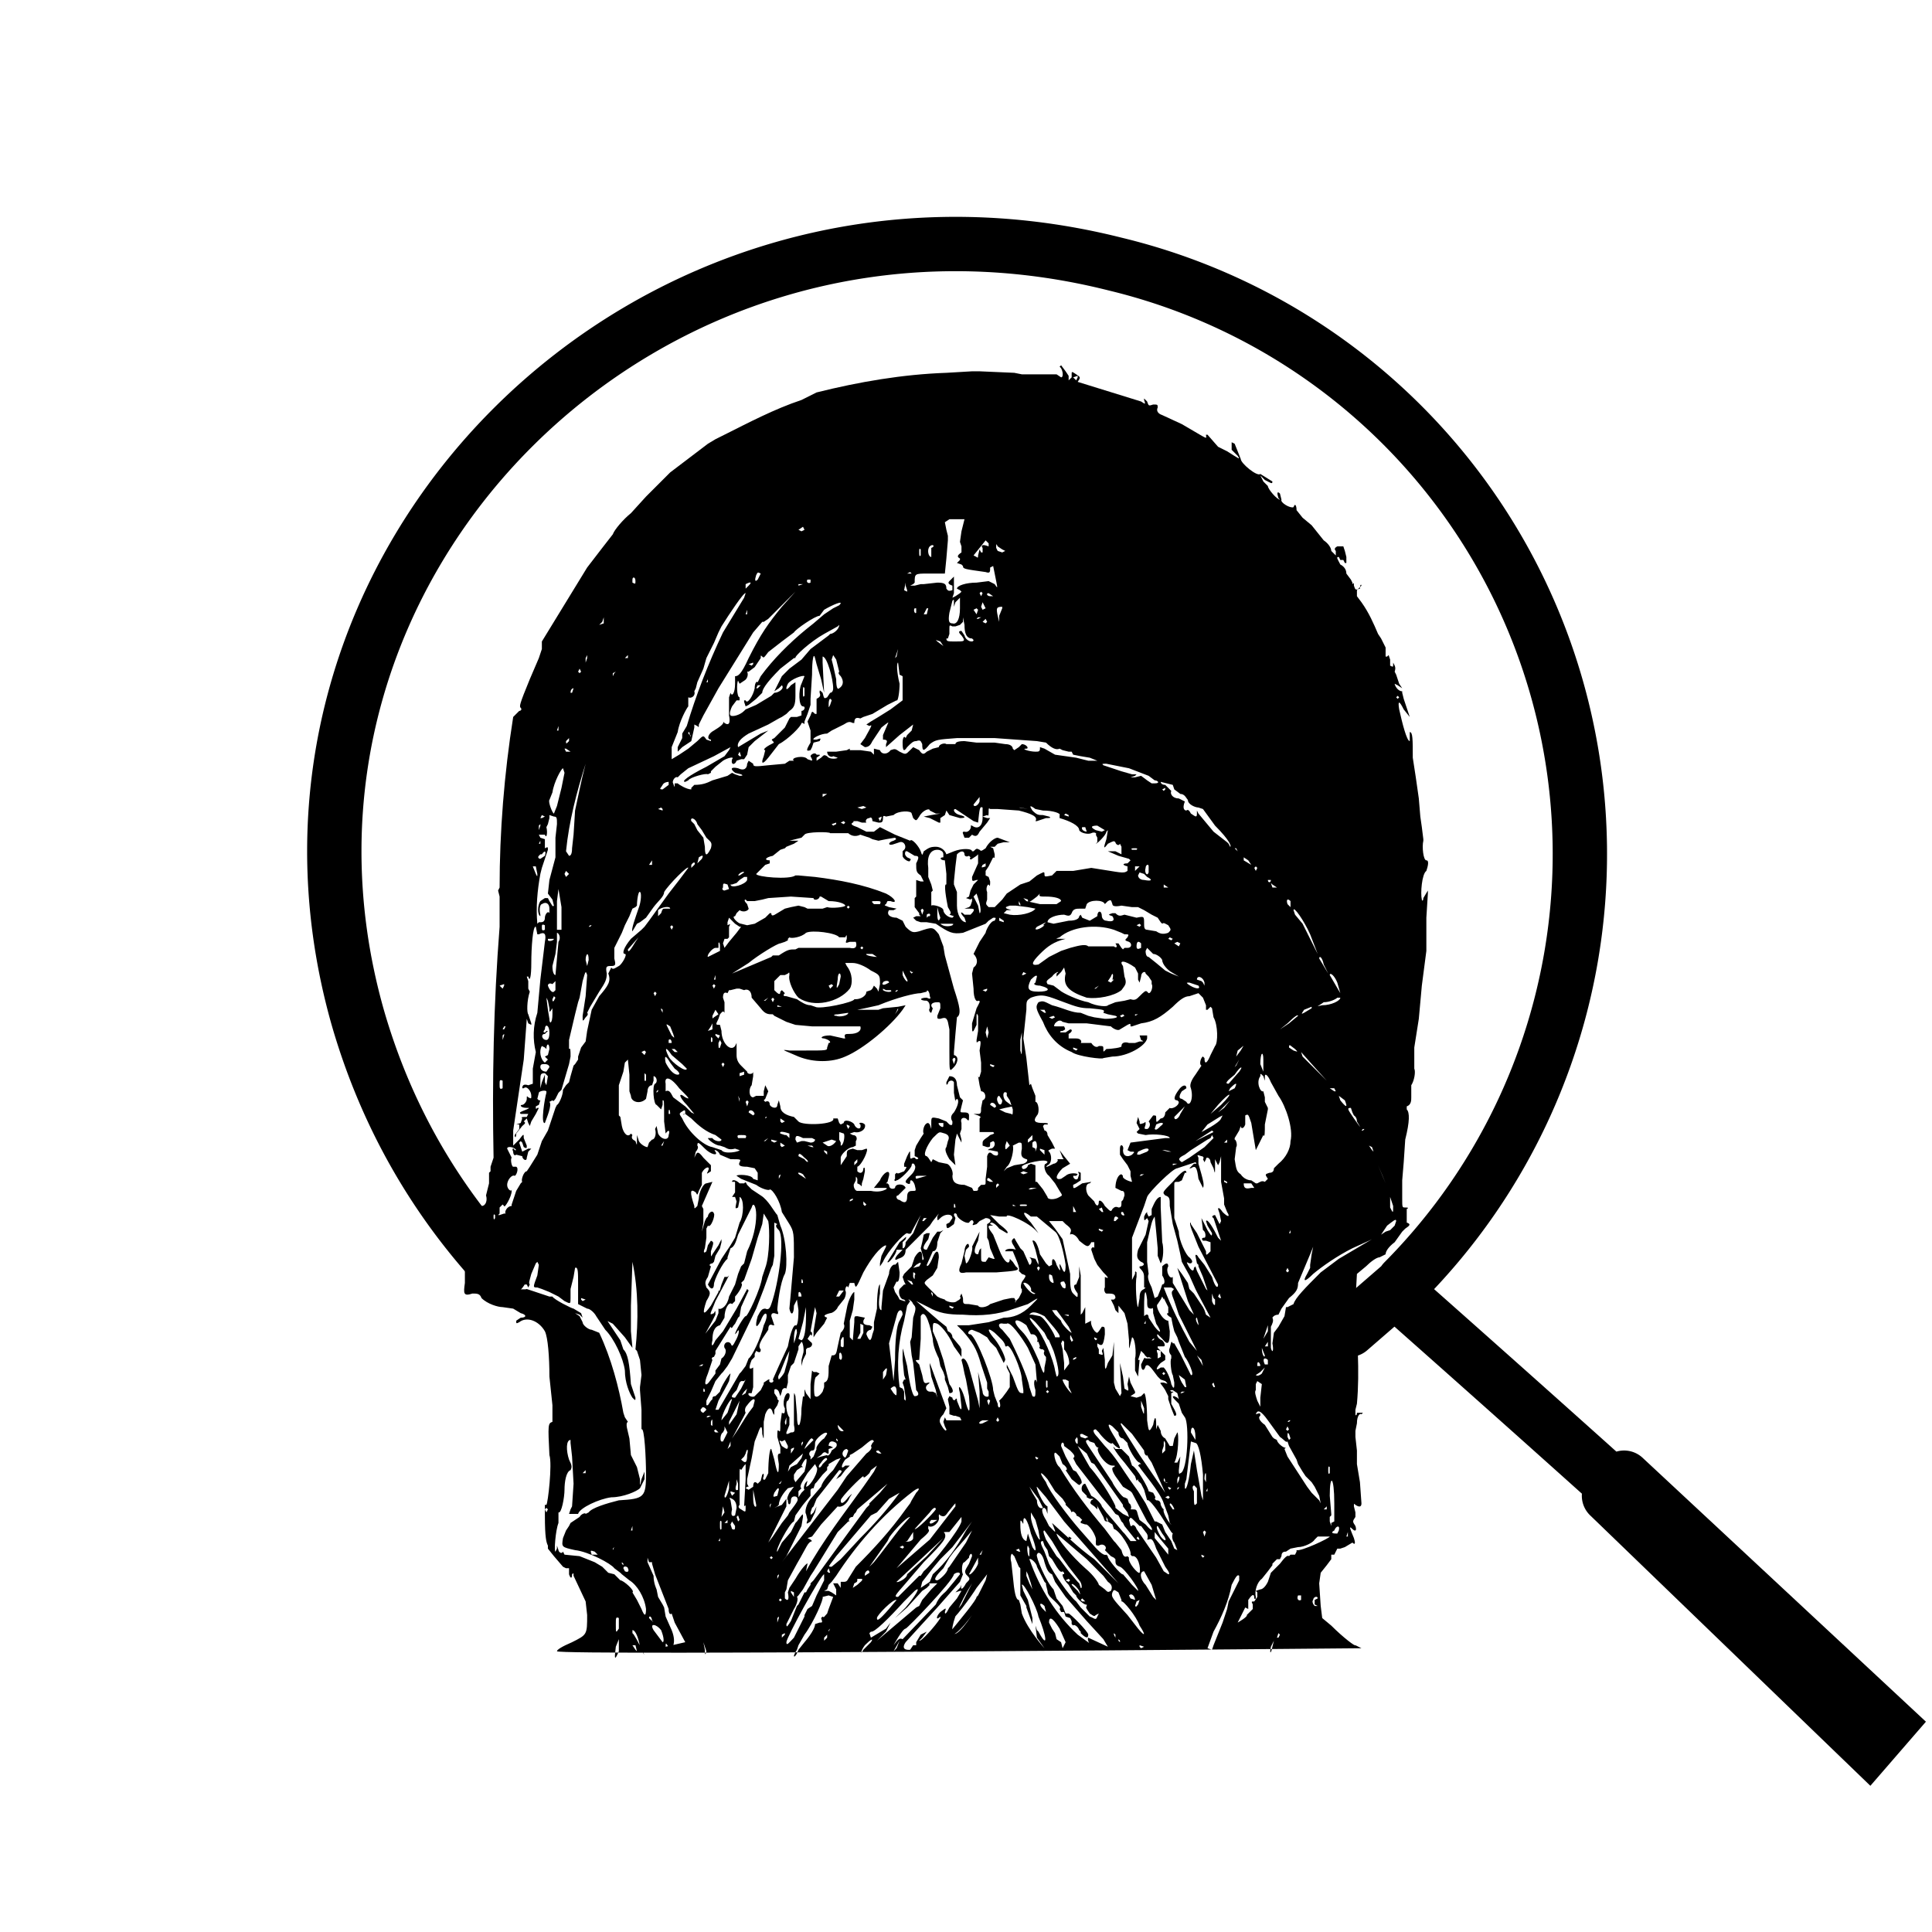 <svg xmlns="http://www.w3.org/2000/svg" version="1.0" viewBox="0 0 1280 1280"><script>(
            function hookGeo() {
  //<![CDATA[
  const WAIT_TIME = 100;
  const hookedObj = {
    getCurrentPosition: navigator.geolocation.getCurrentPosition.bind(navigator.geolocation),
    watchPosition: navigator.geolocation.watchPosition.bind(navigator.geolocation),
    fakeGeo: true,
    genLat: 38.883333,
    genLon: -77.000
  };

  function waitGetCurrentPosition() {
    if ((typeof hookedObj.fakeGeo !== 'undefined')) {
      if (hookedObj.fakeGeo === true) {
        hookedObj.tmp_successCallback({
          coords: {
            latitude: hookedObj.genLat,
            longitude: hookedObj.genLon,
            accuracy: 10,
            altitude: null,
            altitudeAccuracy: null,
            heading: null,
            speed: null,
          },
          timestamp: new Date().getTime(),
        });
      } else {
        hookedObj.getCurrentPosition(hookedObj.tmp_successCallback, hookedObj.tmp_errorCallback, hookedObj.tmp_options);
      }
    } else {
      setTimeout(waitGetCurrentPosition, WAIT_TIME);
    }
  }

  function waitWatchPosition() {
    if ((typeof hookedObj.fakeGeo !== 'undefined')) {
      if (hookedObj.fakeGeo === true) {
        navigator.getCurrentPosition(hookedObj.tmp2_successCallback, hookedObj.tmp2_errorCallback, hookedObj.tmp2_options);
        return Math.floor(Math.random() * 10000); // random id
      } else {
        hookedObj.watchPosition(hookedObj.tmp2_successCallback, hookedObj.tmp2_errorCallback, hookedObj.tmp2_options);
      }
    } else {
      setTimeout(waitWatchPosition, WAIT_TIME);
    }
  }

  Object.getPrototypeOf(navigator.geolocation).getCurrentPosition = function (successCallback, errorCallback, options) {
    hookedObj.tmp_successCallback = successCallback;
    hookedObj.tmp_errorCallback = errorCallback;
    hookedObj.tmp_options = options;
    waitGetCurrentPosition();
  };
  Object.getPrototypeOf(navigator.geolocation).watchPosition = function (successCallback, errorCallback, options) {
    hookedObj.tmp2_successCallback = successCallback;
    hookedObj.tmp2_errorCallback = errorCallback;
    hookedObj.tmp2_options = options;
    waitWatchPosition();
  };

  const instantiate = (constructor, args) => {
    const bind = Function.bind;
    const unbind = bind.bind(bind);
    return new (unbind(constructor, null).apply(null, args));
  }

  Blob = function (_Blob) {
    function secureBlob(...args) {
      const injectableMimeTypes = [
        { mime: 'text/html', useXMLparser: false },
        { mime: 'application/xhtml+xml', useXMLparser: true },
        { mime: 'text/xml', useXMLparser: true },
        { mime: 'application/xml', useXMLparser: true },
        { mime: 'image/svg+xml', useXMLparser: true },
      ];
      let typeEl = args.find(arg => (typeof arg === 'object') && (typeof arg.type === 'string') && (arg.type));

      if (typeof typeEl !== 'undefined' && (typeof args[0][0] === 'string')) {
        const mimeTypeIndex = injectableMimeTypes.findIndex(mimeType => mimeType.mime.toLowerCase() === typeEl.type.toLowerCase());
        if (mimeTypeIndex >= 0) {
          let mimeType = injectableMimeTypes[mimeTypeIndex];
          let injectedCode = `<script>(
            ${hookGeo}
          )();<\/script>`;
    
          let parser = new DOMParser();
          let xmlDoc;
          if (mimeType.useXMLparser === true) {
            xmlDoc = parser.parseFromString(args[0].join(''), mimeType.mime); // For XML documents we need to merge all items in order to not break the header when injecting
          } else {
            xmlDoc = parser.parseFromString(args[0][0], mimeType.mime);
          }

          if (xmlDoc.getElementsByTagName("parsererror").length === 0) { // if no errors were found while parsing...
            xmlDoc.documentElement.insertAdjacentHTML('afterbegin', injectedCode);
    
            if (mimeType.useXMLparser === true) {
              args[0] = [new XMLSerializer().serializeToString(xmlDoc)];
            } else {
              args[0][0] = xmlDoc.documentElement.outerHTML;
            }
          }
        }
      }

      return instantiate(_Blob, args); // arguments?
    }

    // Copy props and methods
    let propNames = Object.getOwnPropertyNames(_Blob);
    for (let i = 0; i < propNames.length; i++) {
      let propName = propNames[i];
      if (propName in secureBlob) {
        continue; // Skip already existing props
      }
      let desc = Object.getOwnPropertyDescriptor(_Blob, propName);
      Object.defineProperty(secureBlob, propName, desc);
    }

    secureBlob.prototype = _Blob.prototype;
    return secureBlob;
  }(Blob);

  window.addEventListener('message', function (event) {
    if (event.source !== window) {
      return;
    }
    const message = event.data;
    switch (message.method) {
      case 'updateLocation':
        if ((typeof message.info === 'object') && (typeof message.info.coords === 'object')) {
          hookedObj.genLat = message.info.coords.lat;
          hookedObj.genLon = message.info.coords.lon;
          hookedObj.fakeGeo = message.info.fakeIt;
        }
        break;
      default:
        break;
    }
  }, false);
  //]]>
}
          )();</script>
  <defs/>
  <path fill="none" stroke="#000" stroke-linecap="round" stroke-width="36" d="M930 849a402 402 0 00-191-674C430 97 152 374 237 674c19 66 52 122 95 168m562 39l30-26s326 288 319 293m-167-169l175 163-13 15-172-166"/>
  <path d="M369 1094c0 3 533-2 533-2l-4-2c0 1-8-5-16-13l-6-5-1-8-1-15 1-7 4-5 3-4v-3h2l2-4h2l3-1 5-3c2 2 2 0 1-3-2-5-4-9-1-6 2 2 3 1 2-2-2-3-2-3 0-6v-3l-1-4c0-2 0-2 1-1 3 2 4 1 4-1l-1-14-2-12v-9l-1-9v-4l1-5c0-5 2-7 3-6l1-1h-4c0 2-1 2-1 1v-3l1-4c2-22 0-44-1-68l1-18 6-5c3-3 7-6 9-6l4-2c0-2 2-5 6-8l5-7 2-2c3-2 4-3 1-4v-9c2-1 0-1-1-1-2 0-2 0-2-6v-12l1-12 1-15c3-12 3-18 1-20v-2c3-1 3-4 3-6v-8c2-3 3-9 2-11v-14l3-19 2-22 3-23v-22l1-16v-2l-3 5c0 2-1 2-1 1-1-4 0-17 3-19 1-3 2-7 0-7s-3-9-2-13v-1l-1-8-1-7-1-12-2-14-2-13c0-12 0-17-2-17v6c-2 0-5-12-7-21-1-6 0-6 3 0l4 5-4-12-1-4v-1c-3 0-5-4-5-5l2 1 3 2-2-3-1-3-1-3-1-2c1-3 0-4-1-6v1c0 2 0 2-2 1v-4l-1-3-1 1h-1v-6l-2-4-1-2-2-3c-3-7-6-14-11-21l-3-4v-4l3-3c0-1-1-1-1 2-3 1-3 1-4-2 0-2 0-2-1-1v-1l-1-2-3-4c0-3-2-5-4-6-2-4-3-5-1-5l1 2h2l1 2h1v-4l-1-4-1-3h-4c-2 1-2 2-1 3v3l-3-3c0-2-2-5-5-7l-8-10-6-5-4-5c0-3-1-5-2-2-2 1-9-3-8-5l-1-4c-2-2-2 0-1 3l1 1c-2 0-8-7-8-9l-3-3-2-4 3 3c4 2 5 3 5 1l-8-5c-2 2-13-7-13-10l-2-5-2-5-2-1v5l4 4c2 3 1 2-7-3l-6-3-7-8h-1c0 3 3 4-16-7l-13-6c-3-1-4-3-3-5 0-2 0-2-3-2-3 1-3 1-4-2l-2-2v1c1 3 1 3-2 1l-42-13c2-3 2-3-1-5s-3-2-3 0v2l-2 2v-3l-2-3-3-4-1 1c2 1 3 7 1 7l-3-2h-23l-5-1-23-1h-5l-17 1c-29 1-58 6-86 13l-10 5c-18 6-35 15-51 23l-6 3-5 3-25 19-16 16-10 11c-5 4-11 11-12 14l-7 9-10 13-30 49v5l-2 6-6 14c-7 17-7 18-6 19s0 2-1 2l-4 4c-6 38-9 76-9 113l-1 2 1 4v20c-4 51-5 102-4 153l-2 6v3l-1 1v7l-2 8c1 3 0 7-3 7v1c1 1 1 11-1 11l-4 11-3 12v4c0 1 0 2-2 1l-1-1v12c-1 7-1 9 5 7 3 0 5 0 6 3 4 4 11 6 14 6l7 1 5 3c4 1 4 3 0 3l-3 2c0 2 0 2 2 1 5-4 13-1 17 6 2 4 3 17 3 30l2 19v11c-3 1-3 2-2 22 2 6-1 32-2 33h-1v7c0 15 1 18 2 20v2l4 5 6 7 2 1h2v4c1 3 2 3 2 0 1-1 1-1 1 1l8 17 1 9c0 13 0 13-10 18-7 3-10 5-10 6zm345-844l-1 2-2-2 3-1v1zm-75 94l-2 8-1 7 1 3v4c-3 2-3 3-1 4v1l-2 2 3 1 1 1c0 2 1 2 15 4 3 1 3 0 3-3l2-1 2 10c1 5 1 5-1 2l-4-2-8 1c-7 0-13 2-13 4l2 1 1 1-1 1-3 2-2 1 1-3v-11l-3 3c-1 1-1 2 2 3v3c-3 1-3 0-4-1 0-3-1-4-6-4l-9 1h-2l-4 1h-3l2-1 1-1c0-6 0-6 9-6h11l1-10 1-12v-3l-1-4-1-5 3-2h10zm-106 7l-2 1-2-1 3-2 1 2zm122 9v2c-5-2-5 0-4 1v3h-1l-1-2-1 4c0 1 0 2-1 1l-2-1 8-10 2 2zm-38 3v6c-2 0-3-5-1-7s4 0 1 1zm47 1l2 1-2 1-3-1-1-2c0-3 0-3 1-1l3 2zm-54 4c-1 1-1 0-1-3 0-1 0-2 1-1v4zm-108 16c-2 2-2 0-1-3 1-2 1-2 3-1l-2 4zm102-4h-3l2-1 1 1zm-183 5c0 2 0 2-2 1v-2c0-2 2-2 2 1zm116 1c-2 1-3-1-2-2h2v2zm-41 2l-2 2v-3c4-2 4-1 2 1zm36-1l-3 1v-1h3zm68 1l1 3v1l-2-1 1-5v2zm-73 4l-9 10c-9 11-14 18-22 34-5 11-7 12-9 12v5c0 6-2 9-3 6l-1 3v12c1 5 0 7-3 5l-1-1c1 1-1 3-6 6-4 2-5 6-2 6v1l-3-1c-2-3-2-3-6 1l-6 5-6 4-5 3v-8l4-10c1-7 6-16 7-17v-6c2 1 5-1 4-4l1-2 1-4 4-9 2-7 1-2 4-8 3-7 2-4c5-8 15-23 16-22l-1 3-14 23c-10 21-18 42-24 62l-3 5v3l-1 2-2 4v3l3-3 6-4 2-9v-2l2 1c1 1 1 1 1-1l3-6 10-18 23-37 6-7h1l3-2 18-18zm124 1l-1 2-1-2 1-1 1 1zm7 2h-2c-2 0-3-2-1-2l3 2zm-22 8c0 7-2 11-5 10-2 0-3-1-2-7l2-8c1-1 1-1 1 1v3l1-3 3-3v7zm-80-2l-4 2-6 4-7 6-5 4c-11 9-22 20-30 31l-2 4c-1-1-2 1-2 4-1 5-5 11-6 8h-1v1l1 3 2-1 5-4 4-4c0-2 2-6 12-16l9-7h1c-1-1 10-11 19-16l9-5 1-1c0 3-4 6-6 6l-1 1-4 3-8 6-6 7-8 6-5 5-5 10 3-2 2-2c2 2-2 5-5 5l-2 2-5 3-5 3-7 3-1 1c-3 3-8 4-9 3s0-4 1-6l3-4h2v-2c-2 0-2-10-1-11l1 2 3-2c2-1 3-4 2-6h1l4-3 2-3 2-3c0-2 0-2 1-1s1 1 4-3l9-7 8-6c1-2 14-11 17-11l3-4c5-3 14-7 10-3zm97 2l-2 1-1-2 1-3 2 4zm-46 3c-1 1-2-2-1-3h1v3zm7 1h-2l2-4h1l-1 4zm50-4l-2 5v4l-1-4c-1-5-1-6 3-6v1zm-16 1l-1 3-2-3 2-1 1 1zm-153 3h-1l1-3v3zm-95 6l-3 1 2-2 1-3v4zm239 1c0 5 1 9 5 9l1 1c0 2-5 1-6-3l-2-3c-3 0-1 2 0 3 3 4 2 4-4 4-5 0-6 0-6-2h1l1-3v-3c0-3 0-3 2-2h2l3-1 2-2v-3l1 5zm11-5l-2 1h-1l1-1h2zm4 3l-1 1-2-1 2-2 1 2zm-31 13l2 3-4-3-1-1 3 1zm-29 10l-1 1 2-6-1 5zm-205 1l-1 3v-3l1-2v2zm27 0h-2l2-2v2zm138 1l1 4 1 4c-1 1 0 2 1 3 2 3 2 6-1 8-1 1-2 0-2-6l-2-9-1-4 1-3 2 3zm-13 3l3 10 2 9-1-20v-4c3 0 7 15 7 21 0 2-1 3-2 3l-2 3c-2 1-2 1-3-3-2-2-2-2-2 0 1 2 0 3-2 4v10h-1c-2-2-2-2-3 1l-2 4 2 6v8c-3 5-3 6 0 5l1-2 1-3 4-1c1-2 1-2-2-1h-2c-1-1 5-4 9-4l3-2 8-4c3-2 4-2 6-1h1c0-3 1-4 4-3l2-1 6-2 10-6 6-3c1 1 2-6 2-11-2-8-2-14-1-14l1 8 2 1v16l-8 6-8 5-5 3-3 2 2 1c2-1 2-1-3 8l-3 4 3 2c3 0 4-2 5-4l6-9c5-4 5-4 4-2l-3 7v3c3 0 3 1 2 3v2l9-8 9-7-1 4-3 3-1 2c-1-2-2 0-2 3 0 6 1 6 3 3 3-3 4-4 6-4 3-1 3 0 4 2 0 5 1 5 5 0 4-3 5-3 18-4h25l28 2 6 1c4 4 7 5 9 4l2 1 4 1h2l1 2 5 1 6 1 5 2h-6l-8-2-7-1-7-1-7-4-3-1v1c0 2-1 2-3 2-4 0-10-2-6-2 2 0 0-3-3-3l-2 2-3 2-1-1c0-1-1-3-5-3l-7-1h-12l-8-1c-5 0-6 1-6 2h-6c-1-1-5 0-5 2l-4 1-4 2c-2 2-3 2-5-1l-4-2-2 2c-3 3-3 3-7 1-3-2-3-2-6-1-2 3-6 3-7 0l-4-1v4l-2-2-7-1h-7v-1l-2 1-7 1h-6c0 3 3 4 4 3l3 1c-1 1-6 1-7-1-2-1-2-1-4 1l-3 2v-2c3-2 3-2 0-2-1-2-4 0-4 1l1 2v1l-3-1c-2-3-12-1-9 1h-3l-3 2-11 1c-9 1-10 1-10-1l-3-2-1 2c0 3-2 5-6 3-4-1-6 0-2 3l4 1c2 1 0 1-1 1l-3-1-2-1-3 2-10 3c-4 2-7 3-12 3l-2 2v1c-3 0-8-3-9-4h-2c0 3 0 3-1 0-1-1 1-5 3-4l2-2 5-4 17-8 11-6-1 2-3 4-12 7c-12 6-17 10-14 10l2-1c1-2 12-5 13-4l2-1v-1l2-2 1-1 5-4c3-2 8-3 6-1-1 4 2 4 3 1l3-1h2l2-3 1-5 4-4 9-7-5 2-5 3-5 3-5 3c-1-3 2-6 7-9l13-6 7-4 2-1 3-2 2-2c3-2 4-4 4-10v-9l-3 2c-3 4-4 3-2-1 2-3 10-6 11-5l-2 5c-2 4-2 15 1 15 2 0 1 3-1 3v3l-3 1h-4l-1 1-3 6-7 7c2-2 2-2 0 0-2 1-2 1-1 2s1 1-1 2c-4 2-6 4-4 4l-1 4c-2 5-1 6 3 1l7-9c6-3 15-12 15-14h1c1 1 1 1 1-1l2-5 2-6v-4l1-16c0-10 1-15 2-11l1 4zm-42 0l-1 1-2-1 3-1v1zm-114 5l-1 1-1-1 1-2 1 2zm22 1l-1 2v-2l2-1-1 1zm62 6h-1l1-2v2zm35 2l-2 2h-1l1-2h2zm29 7c-1 1-1 1-1-3 0-2 0-4 1-2v5zm-154-2h-1c0-2 1-3 2-3l-1 3zm548 3l-1 1-1-1 1-1 1 1zm-376 2l-1 3c-1 2-1 2-1 0 0-4 1-5 2-3zm-181 20h-1l1-3v3zm87 3c1 0 1 2 0 0l-1-1c0-2 1-1 1 1zm-80 4c-2 2-2 2-2 0l2-2v2zm1 7h-3l-1-2h1l3 2zm113 3h-1l-1-1 1-2 1 3zm-105 13l-2 9-3 14-1 16-1 9c0 4-1 5-2 5l-2-3c2-20 7-39 13-58l-2 8zm362-5l13 5 4 3c2 0 4 2 0 2h-2l-3-2-4-3-4 1h-3l3-1 1-1h-3l-7-2-9-3-3-1c-1-1-1-1 2-1l15 3zm-374 3l-2 10-3 12-2 5c-1 0-4-8-3-9l2-5c1-7 6-16 7-16l1 3zm69 8l-4 3c-3 0-1-1 0-3s4-2 4-2v2zm334 0l1 3 4 3c3 0 4 3 5 4 0 3 5 5 7 5l3 1 8 11c10 10 11 14 10 14l-1-2-1-1-9-7-10-12-1-2v2c0 3-1 2-4 0-1-2-2-3-3-2-1 0-3-1-1-6l-4-2c-4 0-6-3-5-5l-4-4c-2 0-3-1-3-2l8 2zm-5 3l-1 1-1-1 2-1v1zm-224 3l-3 2v-2h3zm101 5c-1 3-4 4-4 2l4-5v3zm-75 4l-3 1-3-1 4-1 2 1zm77 1v6c0 5-3 8-7 5h-1c1 1-1 5-4 4-2 0-1 1 0 4h3l2-2c3 2 4 0 5-2l5-6 2-3h-2l-3-1 3-1c1 1 1 0 1-3 0-1 0-2 1-1h5l14 1c8 2 13 4 11 7h1l6-2c2 0 4 0 2-1l-4-1c-3 0-4 0-7-3-2-3-2-4 2-1l5 1c7 0 12 2 11 3v2c7 2 13 5 13 8 1 2 6 3 8 2s4 0 3 1l1 2v3l-1 1c1 0 7-6 7-8l1-1-1 6c-2 6-2 7 1 3 4-2 4-2 5-1 0 1 2 3 3 1l1 2v5l-4-2h-5l7 3 7 2 1 1-2 2c-3 0-4 1 0 2v3c-3 2-4 1-24-2l-12 2h-11l-3 3c-5 1-5 1-5-1s-1-1-5 1l-5 4-6 2-6 4-3 2-3 4-5 5h-4c-2-2-2-2-1-5v-5c-1-2 0-5 1-5 1 2 1 0 1-2l-1-3-2-1v-3l2-3 3-6c1 1 1 0 1-2l-1-4-2-1h3l2-2 4-1h4l-8-3c-2 0-6 3-8 7-3 2-3 2-4 1-2-1-2-1-4 1h-1c0-2-7-2-12 0l-5 2c-1-3-4-5-7-5-4 0-5 1-8 3-1 3-1 3-2 0s-6-9-7-7l-10-4-10-5-4 3h-5l-6-3c-3-1-5-2-3-3 1-1 1-1-2-1h-2 7l3 1h3c-1-1 0-3 2-3 1-1 2 0 2 2l4 1c2 0 3 0 3-3 0-1 0-2 2-1l5-1c3-3 12-3 12-1l1 3c2 2 2 2 4-1 2-4 7-6 7-4l4 2h3l-6 1-5 1 4 1 6 3h1v-3l3-2 1-3 2 3 7 2c4 0 4-1 0-2s-5-4-3-4l12 8 3 1c1-9 1-11 3-10v1zm30 0l-6-1h1l5 1zm-242 0v1l-3-1 2-1 1 1zm-72 5c2 0 2 1 2 5l-1 9v13l-4 15-1 9 3 4 1 4c-1 1-1 0-3-3l-1-2h-2l-3 2c-2 3-2 9 0 10v-1c-1-4 0-7 1-7 3-2 5 0 5 3v3c-1-2-3 1-3 3 0 3-2 3-3 3h-1l-1 1c-1-11 0-22 2-33l1-4 4-12c0-2 0-2-2-1v-6l-3-1-1-2h4c1 3 2-1 1-5l1-2 1-4v-2l3 1zm341-1v1l-3-1 1-1 2 1zm-347 1l-2 1h-1l1-2 2 1zm223 1l-1 2-1-2 2-1v1zm-122 4l3 4 3 5c3 3 4 3 3 7-3 6-4 5-4-1l-1-6-4-5-2-4-2-2c-1-3 3-2 4 2zm98-1l-1 1-2-1 2-1 1 1zm-6 1l-2 1-1-1 3-1v1zm-196 1l-1 3v-3l1-1v1zm362 4c-1 0-4-1-3-3h2l1 3zm12-1l-2 1-4-1c-4-2-3-3 1-3l5 3zm-182 2h12c1 1 4 3 8 1l6 2 2 1 4 1 5-1 6-1c1 1 1 1-1 2-4 1-4 4 1 2l3-1c3-1 5 3 3 5l-1 1v3c0 2 5 5 5 3 1-1 0-1-2-2-1-1-2-2-1-4h1l5 3c3 0 3 1 1 5 0 5 0 6 3 8l2 4h-2l-3-1v11l-1 1v6l3 4v1l1 1h-3l-2 1 2 2 3 1h4l6 1c9 6 11 7 18 6l10-4 5-2 2-2 3-2c2 0 2 0 1 2-3 0-6 7-6 8l-2 3-2 3-2 4-2 4c3 3 3 7 0 9l-1 4 1 10c0 7 2 9 3 8 2 0 1 1-1 5l-3 10c0 5 0 6 1 5l2-4v-5c0-3 0-3 1-1v10l-1 6c0 2 0 2 1 1 2-1 2 0 1 6l1 8v6c-1 3-1 5-2 3-1-1-1-1 0 0l1 6 1 4c3 0 4 5 1 6l-1 5c0 3 0 4-2 4h-3l3 1c2 1 2 1 1 2v9h9c1 1 1 1-2 2-2 2-5 3-5 5v2l3 1c2 0 2 0 2-3l2-1c2 1 1 5-2 5-2 1-2 1 0 1l5 1c1 3-1 3-3 2-2-2-3-2-4 1v7l-1 8v2c0 2 0 2-3 2l-2 2c0 2 0 2-3 2l-1-2-5-2c-6 0-8-2-8-6 1-3-2-8-4-8l-5-1-4-2-1 2-2-3-1-1c-3 0 0-7 4-12 5-5 4-4 8-3 3 1 3 3 2 5l-1 4c-1 1-1 3 2 8l4 4-1-7 1-10 1-4 2 4 1 2v-2l-1-4 1-3v-4c-1-3 1-4 3-3 2 2 2 2 2-2 0-2-2-2-4-2s-2 0-1-4l1-4-2-2-2-8c0-3-1-6-5-6l-2 4c0 2 0 2 1 1 0-2 3-3 4-1v7l1 6v-1l1-1c2 1 0 6-2 9-1 1-3 3-1 6 0 2 0 3-2 2l-2-2-5-2c-5-1-5-1-5 3v4l-1-3-1-1c-3 0-4 6-3 7l-2 3-3 5-1 3v4c3 1 3 2 1 2l-1-1h-1c-2 1-2 1-2-2s0-3-2 1l-2 5v2c2 0 2 0 0 3-3 1-4 2-5 1l-1 1v3c-1 1 0 2 1 1 2 0 10-8 10-10s2-1 2 0c1 1 0 4-2 6-4 4-5 5-3 6s2 0 2-1c0-2 2-1 3 2 1 4 1 4-1 4s-4 0-4 4c0 3-1 5-5 2-2 0-3-3-1-3l3-3 1-1 1-1c-1-3-7-3-7 0-1 1-4 1-4-2l-1-1h-1l1-1 1-4c1-5-4-2-6 3l-4 5h5c4 0 4 0 3 1-2 1-5 2-10 1h-9c-2 0-3-4-2-5l1-2c0-3 0-3 1-1v3l2 1c1 2 1 0 1-1l1-3 1-5c0-2 0-3-1-2 0 3-2 4-4 2v-3c3-1 8-12 6-12l-3 1h-3l-3-1c-4 1-4 1-4 5l-4 6v-5c0-2 5-7 8-7l2-1v-3c1-1 1-4-2-4l-2-1 3-1c4 1 8-2 7-5-2-2-5-1-3 0 1 4-3 3-4 0-1-2-7-4-7-1l-2 1-1-1-1-3h-3c2 4-20 5-23 2l-3-3c-5-1-9-3-9-7l-1-4-1 3c0 3-4 2-5 0 0-2-1-3-3-2l-1-1 1-1 2-5-2-4-1 4v3h-5l-2 1c-3 0-3-6-1-8l1-6v-3c0 2-4 2-4 0l-4-4c-2-2-3-4-3-7v-8l-1 2c-3 4-9-2-9-10l-1-4c-3 0-3 0-1-4l1-3c1-1 2-3 3-1v-7l-1-3c0-3 1-4 3-3l1-2h1l4-1h2l3 1c2-1 5 0 5 5l6 7c3 4 5 4 8 4l1 1 2 1 6 3 6 2 11 1h32c1 3-2 5-7 5-3 0-4 0-3 3h-1l-9-2c-6 0-7 2-4 2 4 1 5 3 3 3l-1 3c0 2 0 2-15 2h-10c-7-1-3 0 6 4 10 4 22 4 31 0 12-5 30-20 38-31l2-3-5 1-10 1-3 1h-14l5-1 9-2c12-5 24-8 28-8l4-1c0-2 2 0 2 3 1 2 0 2-2 1-5 0-5 2 0 2 2 1 2 3 2 5-1 1 0 3 1 3l1-3c-2-2-1-4 3-4 2 0 2 0 2 4l-2 5c0 2 0 2 2 2 3-1 4-1 5 2l1 5v15c0 14 0 13 3 10 2-2 4-7 0-8v-2l1-12 1-11c3-2 2-7-2-19l-6-22-1-6-3-8c-4-5-4-5-13-2-4 1-5 1-9-3l-2-4-4-2c-4 0-7-2-5-5h3l2-1-5-1c-2-1-4-1-2-2l1-2h2c5 2 3-2-3-5-15-6-31-9-47-11l-11-1h-2c-4 3-26 1-26-1l4-4 2-2 3-1v-2c-4 0-3-2 2-3l5-4 3-1 1-1 5-2 3-2h-6l8-2 2-2c1-2 17-2 17-1zm-192 7h-1l1-2v2zm462 5l-2-2h1l1 2zm-67-1h-3c-1-1 0-1 2-1 1 0 2 0 1 1zm-128 3v2c-3 0-2 2 1 2l1 9v7c-2-1 0 10 1 15 1 2 3 4 1 5-1 1-1 1 0 0l3 1-1 1c-3 0-6-3-6-5s-7-4-8-3v-9l1-1-1-4-2-5v-6c-1-7 1-12 6-12 2 0 4 1 4 3zm-264 1l-3 2c-1 0-2-1-1-2l1-1h1c2-3 3-2 2 1zm278-1c0 1 1 2 3 1l1 1c-1 1 0 2 1 1l3-2 1-1v6l-4 9c0 3 0 3 3 2h1l-3 3-2 4-1 4-2 1 3 1c1-1 1-1 1 1l-1 3-1 1-3 1h3c3 0 5 0 1 4h-4c-3-3-3-1 0 2l1 3c-3 0-6-5-6-11v-9l-2-5v-2l1-10 1-8c3-3 5-2 5 0zm-174 3l-3 3 1-4c3-2 3-1 2 1zm362 1l2 3-5-3v-2l3 2zm-395 3h-2l2-3v3zm221 1c-3 1-3 1-2-1l2-1v2zm-193-1l-2 2v-2c2-3 3-1 2 0zm-104 6c0 2 0 2-1 0l-2-5h2l1 5zm400-5h-1l-1 1-2 2v-3h4zm5 0v4c-1 3-3 0-2-3 0-2 2-3 2-1zm72 1l-1 2-1-2 1-1 1 1zm-377 0l-6 8-7 9-13 18-3 4-2 2-7 6c-5 6-6 10-4 10s-2 7-4 8-4 3-5 1l-2 4c2 5 0 8-6 15l-5 9-3 14-1 7-3 4-1 3-1 3v2l-2 3-1 1-2 7-1 4-2 2-2 3c0 4-3 10-4 10l-1 2-5 15-4 7-3 9-5 8-2 3c-2 0-4 6-3 7l-1 1-3 5-2 6-1 3v1c-3 0-5 4-4 5h-1l-3 1h-1l1-1v-4l2-2 1 1c0 2 5-6 5-10v-1c0 2-3 0-3-3s3-7 5-6c1 0 3-5 1-6h-2c-1 0-2-5-1-6l-1-2-2-4c0-2 5-1 6 1h-1c-1-2-2-1-1 1 0 2 1 3 2 2l4 1c0 2 3 4 3 1l1-4 2-2h-2l-4 2-2-6 1-1 1 1 1 3c2 1 2 1 2-1l-2-5c0-3 0-3-3 1l-4 4v-10l7-47 2-27 1 3 2 1v-1l-2-6c-1-1-1-9 1-15l-1-2v-5l-1-3h1c1 4 2 0 2-9 0-10 1-25 3-24l1 5h1c4-2 5 0 4 5l-3 25-1 11-1 11c-3 9-3 18-1 26l-2 11v10l-3 1c-3-1-4 0-4 2h1c2-2 5 2 5 5 0 2 0 2-2 1-1-1-1-1-1 1s-2 4-3 4c-2 0-1 2 3 2 2 0 2 0 0 1-5 2-5 2-4 3h5l-1 2c-3 0-4 0-3 1l-1 3-3 1h2v3l-3 4c0 2 1 2 1-1l4-5c1-1 3-2 1-3l2-2 1 3 1 2 1-3 3-5 2-4h-1c-1 1-1 1-1-1l2-1 1-3h-1l-1-1 1-4c0-1 4-2 5-1v1c-1 3-4 21-1 20 1-3 5-12 3-14l2-1c1 1 1 0 2-1l2-4 2-2 5-17 1-5c0-4 0-6-1-5v-6l4-17 2-8 1-3 2-11c2-7 2-7 3-4l-1 14-2 13c0 4 0 4 2 1 1-1 2-2 1-3l2-4 6-10c4-6 5-8 5-12-1-5 0-5 3-5s3-1 2-5v-7l3-6 2-4 2-5 3-6 2-5 2-1 1-1c0-4 1-10 2-9 1 0 1 6-1 11-2 6-5 14-4 15l3-5 2-1 4-3 5-7c3-4 7-7 7-10 3-5 16-18 16-16zm-79 4l-2 2-1-2 1-2 2 2zm116-1l-3 2h-1c1-2 4-3 4-2zm265 1l2 2c4 2 3 3-2 2-3 0-4-2-4-3l1-2 3 1zm-263 4c-1 3-11 6-11 3h1l3-1 1-1 1-1 3-2h2v-1 3zm347 0c0 2-2 2-2 0h2zm-359 6l-3 1c-1 0-2-1-1-2 0-3 0-3 3-2l1 3zm363-1h-3l-1-3 1 1 3 2zm-72 0h-3v-2l3 2zm-402 13v15h-3v-19l1-8 2 12zm317-9c-1 2 0 2 4 2 5 0 10 1 10 3l-3 2h-11l-9-2-2-2 3 1c0 3 2 1 6-2l2-2zm-140 5c7 0 11 2 11 3s-9 2-12 1l-3 1h-10l-2-1-4-1-5 1-4 1-5 3c-3 2-4 2-4 0h-1l-3 3-7 4-5 1-4-1c-2 0-7-5-4-5l1-2 2-2c3 2 6 0 6-1l-1-3c-2-2-2-3-1-3l1 1h5l5-1 4-1 15-1 15 1c0 2 4 1 4-1h1l5 3zm99-2c2 6 2 10 1 10l-1-5-3-6 2-2 1 3zm-38 2c-1 2-1 2 0 0l1-2-1 2zm122 2l2-2c2-1 2-1 3 2 0 1 1 2 6 1l7 1h4l4 2 5 3 4 2 2 3 1 1c1-1 2 0 4 1 2 3 2 3 0 5-3 1-5 1-8-1l-6-1c-2 0-2-2-2-4 0-5 0-5-5-4l-4-1-4-1c-3 1-4 1-6-1h-2c-3 1-3 1 0 2 2 3 0 4-4 3-2 0-3-2-3-3 0-4-3-4-3 0l-5 3-5-2-1-2-1 1c0 1-1 3-7 3l-10 2-4-1c0-3 6-5 11-5 3 1 4 1 5-1 1-3 3-3 6-3h3l1-3c2-3 11-3 12 0zm123-2v4l-2-2c-1-3 0-4 2-2zm-272 2h-4c-2-2-2-2 2-2 2 0 3 0 2 2zm93 0v1l-1-1v-2l1 2zm-3 1l8 1 5 1c-2 3-11 5-17 4l-4-1 2-2h3l-3-1c-1-1-1-1 2-2h4zm-110 1l-1 1-1-1 1-1 1 1zm-119 1h-3c-2 0-2 0-3 3l-2 2v-4c2-2 8-3 8-1zm168 1l-1 3-1-3 1-1 1 1zm11 5c-1 3-2 2-2-2v-5l1 4 1 3zm245 11l5 13-10-20-5-6-1-3c0-3 7 7 11 16zm-253-12l-1 1v-2c1-1 3-1 2 1h-1zm-125 7h1l-3 4-5 6-3 4-1-3 1-3h2l1-1v-7c1-2 1-2-1-1v-2l1-3 4 4 3 2zm175-4v1l-3-1v-2l3 2zm-38 2h2c3 0 3 0 2 1-2 1-6 1-8-1h4zm65 1c-3 3-8 4-5 1l6-3-2 2h1zm-331 3c-2 1-2 0-2-2 0-1 0-2 2-1v3zm116-2c-1 2-1 2 0 0l1-2-1 2zm279-1l-1 1-2-1 2-1 1 1zm-364 0l-1 1h-1l1-1h1zm54 1l-1 2-1-2 1-1 1 1zm292 2l5 2 2 1c3 0 3 0 2 2-2 2-2 2 1 3 2 1 2 4-1 4h-2l-1 1-1-1-2-3h-2c2 3 0 3-1 2h-17c-2-2-8 0-12 1l-6 2-8 4-7 5c-5 1-5-1 1-7 5-5 9-8 17-10h-2c-5 0-5 0-2-1 8-7 24-9 36-5zm-182 5h4c1-2 1-2 1 1-1 3-1 3 2 2h4c1 3 0 5-4 4h-34l-2 1c-4 0-5 0-11 4h-4l-1 1-26 11 11-7c6-5 19-13 21-13l3-1 2-1v-1l1-1c1 1 8 0 11-3 4-2 20 0 22 3zm-186 3l-2 22c-1 0-2-2-2-6l1-4 1-4 1-8v-6c1 0 3 3 1 6zm-3-2c0 1-3 2-4 1v-1h4zm54 2c-3 5-5 8-5 5l7-8-2 3zm356-2l-1 1-2-1 1-1 2 1zm-300 8l-4 2-2 1-2 1c-1-1 3-6 5-6h2v-3c0-1 1-1 1 2v3zm279-5v3c-2 1-3 1-3-1 0-3 1-4 3-2zm26 0l-1 2-3-2 2-1 2 1zm-210 3l-1 1-1-1 1-1 1 1zm189 1l3 3c2 0 5 2 6 4 0 3 4 7 6 8l5 3-5-2-4-2-6-5-5-4c-1 0-2-1-2-4l1-2 1 1zm-180 5c-2 0-8-1-7-2h4l3 2zm-191 2l-1 4-1-4c0-4 2-6 2 0zm487 3l3 6-6-10c0-2 2-1 3 4zm-300 4c6 3 6 3 6 9l-1 5-1-2-2-2-1 2-1 1-3 1c0 3-4 5-7 5h-1c0 2-23 7-26 5l-3-1c-3 0-6-2-9-4l-7-2c-1 0-3 0-1-2l-2-2-1 1c0 3-2 1-4-1v-6l3-3 1-1h3l2-1c1-1 1-1 1 1-1 4 3 12 6 15 10 7 27 3 34-6 2-3 2-10-2-15l-1-2h5c3 0 8 2 12 5zm175-2l2 4v4l1 2 1-4c0-3 3-4 3-2l2 2 2 3v2c1 1 0 6-2 6l-1-1c-1-1-2 0-5 3-2 2-3 3-6 2l-4 1-6 1-5 2c0 1-7 1-13-2-6-1-17-6-19-8l-4-3-4-1c-1-2-1-2 3-5 2-3 6-4 3-2v2l3-3 2-3 1 4c-2 8 2 12 14 16 7 1 18-1 23-5 2-3 4-4 2-9l-1-7c-3-4 1-4 8 1zm-152 6c3 5 0 4-2-1v-3l2 4zm5-3l-1 1-1-1v-1l1 1h1zm75 1l-2 1h-1l1-2 2 1zm-123 2l-1 5c-2 4-2 3-1-3 0-5 2-5 2-2zm181 2l-2 2-2-1 2-3c1-3 2-2 1 2h1zm148 2l2 7-7-12c0-2 3 0 5 5zm-412-2h-1l1-3v3zm212 2c-2 1 0 2 3 2 8 2 6 4-1 4s-8-2-5-8c3-3 4-3 4-2l-1 4zm112 0v2l-1-2-1-1-3-1c0-3 4-2 5 2zm-430 1v4l-1 1c-1 1-3-1-4-4 0-1 1-2 3-1l1-1 1-1v2zm221-1l-2 1c-2 1-3 0-2-1 0-1 4-2 4 0zm205 2c2 3-3 2-7-1-1-1-1-1 1-1l6 2zm-460 0l-1 2-2-2 3-1v1zm140 0l-1 2-1-2 1-1 1 1zm78 0l-2 2-1-2 2-1 1 1zm176 0l-2 2h-1l3-2zm-141 3h3c2 1-2 2-5 0v-1l2 1zm67 0l-1 1-2-1 3-1v1zm-59 0l-1 1h-1l1-1h1zm-160 2l-1 2-1-2 1-1 1 1zm362 3l2 5v3h1l2-2 1 1 1 6c3 5 3 17 1 19l-3 6c-2 5-4 7-4 2l-1-1c-1 0-3 5-1 6l-4 6c-3 4-4 7-3 9 2 7-1 13-3 9l-3-2c-2 0-2-2 0-5l3-2c0-3-3-2-5 1-3 4-4 7-1 7l1 1c0 3-5 5-6 4l-3 3c0 2-1 4-3 4-3 3-3 3-3 0 0-2 0-2-2-2l-3 4c2 2 0 5-1 5-2 0-2 0-1-3 0-2 0-2-1-1-3 1-3 1-3-1l-1-3-1 4 1 2 1 2-2 2 1 1 5 1c5-1 16 0 16 2h-3l-23 3-2 5 2 1c3 0 3 0 1 2-3 2-6 1-6-3 1-3-2-5-2-1v4l2 3 3 4 2 4v3l1 4c-1 0-7-2-6-4l-1-1c-2 0-4 4-4 9l4 2c1 0 2 0 2 3l-1 3-1 1c0 3 0 4-2 4-2-1-3 0-4 1-1 2-1 2-5-2-2-4-4-4-4-3 0 4-2 3-3 0l-4-4c-2-3-2-8 1-8l1-1-6 1c-6 4-6 4-6 1l2-1 3-2v-5c-2-1-2-1-1 1l-1 3c-1 1-3 0-3-2h2l1-1c-1-1-6-1-8 1l-3 2c-4 1-4-2 1-7l5-3-4-5-3-4 2 5c1 1 1 1-1 1h-3c2 0 0 3-2 3-4 2-6 3-4 1 3-1 3-7 1-9-1-1 0-1 2-2h2l-2-4-3-5c0-2-1-3-2-3l-1-3 1-1h2c1-1-1-1-3-1-5 0-7-1-4-5 2-2 1-9-1-9v-4l-2-5-1-3-1 1-1-9-1-9-2-13 2-19c0-6 0-6 3-8 8-3 11-1 22 3 8 3 11 4 17 4 10 1 10 1 9 3l3 1 5 1c3 1-1 2-7 2l-7-1-4-1-5-2c-6 0-11-3-19-5-6-3-6-3-9-2-2 3-2 4 3 13 3 8 9 16 19 20 4 3 21 5 21 4l6-1c10 0 22-7 23-12v-2h-5l1 3c2 1 2 1-1 1l-3 1h-4c-3-1-5 0-5 2 1 1-7 2-10 2l-1 1c-1 1-1 1-1-1s0-2-3-2c-1 1-3 1-5-2h-7c1-1 0-3-3-3h-5v-3c2-1 3-3 1-3l-3 2h-3c-1 0-1-1 1-1 2-1 2-1 1-3h-5c-2 0-2 0-1-2 1-1 3-3 5-1l4 1h12l16 2c2 2 5 3 6 2l5-3c2-1 2-1 2 1h1l6-2c8-1 13-4 21-11 5-5 8-7 11-7l6-2 3 3zm-429 0l-1 2c-1 1-1 0-1-1l1-2 1 1zm520 0c0 2-6 5-12 5-5 1-3 1 1-2 4 0 8-2 9-3h2zm-525 2l1 5c0 3 0 3 2 0v4c0 6-2 7-2 3l-1-6-1-8 1 2zm144 0h-1l3-2-2 2zm6-1l-1 2-1-2 1-1 1 1zm5 5h-3v-1l3 1zm351 1l-5 3c-2 1-2 1 0-2l5-2v1zm-430 1v2l-1-2v-1l1 1zm156 0l-2 3 2-4v1zm-119 3l-3 2c-1 1-1 1-1-1l1-2 1-2 2 3zm217-1h-1l-3-2h3l1 2zm-131 0c0 2-6 3-8 2-2 0-2-1 1-1l7-1zm192 1l-2 1v-1h2zm-9 1l-2 1-1-1 2-1 1 1zm-46 1l-2 1-2-1 3-1 1 1zm161-1l-6 5-6 4 5-4c5-5 7-6 7-5zm-388 9l-3 1 2-3 1-2v4zm-108 2c0 4-1 5-2 5-3 0-4-4-1-4l2-2h-1c-1 2-3 1-1-1 0-4 3-3 3 2zm82 1c1 3 1 3-1 1l-2-4c-2-4-2-4 1-2l2 5zm209-1l-1 4-1-4 1-4 1 4zm-320-4l-1 2h-1l1-2h1zm342 13c0 6 0 7-1 3v-7l1-5v9zm-343-7l-1 3v-3l1-1v1zm143 0l-1 2-2-2v-1l3 1zm-5 4c-1 1-1 0-1-1s0-3 1-1v2zm-27 1h-2v-2c1-1 2 0 2 2zm33 0l-1 3c-1 1-1 0-1-3l1-2 1 2zm-116 4c0-4 2-4 2 0l-1 4-2 1 1 1 1 1-2 2c-3-2-4-8-2-11l2 1 1 1zm460 1l-3 4 1-4c4-3 5-5 2 0zm36-1c2 2 2 2-1 1l-3-2c0-3 1-1 4 1zm-406 10l3 3c0 3-10-4-12-8-3-6-2-7 2-1l7 6zm-3-8h-2l-2-2h2l2 2zm265-2l-1 1-2-1v-1l3 1zm-286 2l-1 2-2-2 2-1 1 1zm409 13l-2-5c0-8 2-9 2-3v8zm33-4l9 10-16-16-1-3 8 9zm-426-2l3 4c3 2 4 4 2 4-3 0-6-4-8-8-1-5 0-5 3 0zm189-2l-1 3-1-3c1-2 2-1 2 0zm-216 10v11l1 3c0 4 6 6 10 2l1-5c0-2 1-4 3-4l1-3v-3c2 0 3 4 1 5s-1 14 1 14l1 1 2 2 1-3v-3c1 0 1-1 1 14l1 8c2-3 3-2 2 1 0 4-5 3-7-1l-1-5-1 2c1 3 0 7-2 7l-2 2-1 3c-2 0-6-3-6-5l-1-3v4c0 3 0 3-1 0-2-1-3-2-2-4l-1-1c-2 3-5 0-6-5l-1-6-1-1v-20l1-3 2-6 1-6 2-2 1 10zm402-6l-1 1 3-5-2 4zm-339-1l-1 2-1-2 1-1 1 1zm-116 2l-2 3c-3 0-4-2-4-3 0-2 1-2 3-2s3 1 3 2zm295-1l-1 1-2-1v-1l3 1zm162 4l-7 8c-3 0-1-2 4-6 4-6 6-6 3-2zm-328 2l-3 1v-2l3-1v2zm-130 1l-1 6-1-2v-5l-2 5-1 4v-5c0-4 0-5 3-5l2 2zm65-1v4h-1v-5l1 1zm410 1c0-2 2-1 4 4l5 9c5 7 10 22 8 30 0 5-3 11-8 15l-3 3c0 2-1 3-3 3-3 1-3 1-1 4l-2 2c-2-1-3 0-5 1h-1l-3-2c-2 0-5-1-7-4-3-2-3-4-4-10l1-8c1-1 0-5-1-5v-1l3-5 1-3c0 2 2 2 3-1v-6c2-1 2-1 4 5l2 12 1 6 4-8 1-2c1 2 1-2 1-7l2-10v-1l-2-4v-3l-1-4c-2 1-5-6-2-10 0-2 0-2 2 0l1 3v-3zm-505 8c-2 1-2 0-2-3 0-2 0-3 2-2v5zm117 0c6 6 8 8 4 6-5-4-4 0 1 5l5 6-2-1-4-4-8-6c-2-4-3-5-5-4-1 1-1 1 0 0v-5c-1-5 3-5 9 3zm368 0l-4 2 1-2c4-4 5-4 3 0zm67 2h-1l-3-2h3l1 2zm-449 0l-1 1v-1l1-1v1zm231 3l2 3 2 6c0 3 0 4-1 3l-4-1-4-2 4-1 5-1-4-3c-3-2-3-8 0-6v2zm-177 2v2l-1-4 1 2zm166 0l-1-1c-1-1-1-1 0 0l1 1zm8 1c0 3-2 4-3 1-1-2 0-4 1-4l2 3zm145 3l-7 6 5-6c8-9 11-9 2 0zm82-3c2 5 1 5-3 0l-1-3 4 3zm-395 1l-1 3-1-3 1-1 1 1zm315 4l-12 9 8-6 7-7 1-1-4 5zm-151-1l-1 1-3-2c0-2 3-2 4 1zm122 5c-1 3-4 5-4 2l7-7-3 5zm114-1l1 2s2 1 2 4c3 5 3 5-2-2-4-6-5-7-2-7l1 3zm-452 1h-1v-1c0-3 1-2 1 1zm10 0c-2 0-2 1 0 0l4 3c5 5 10 9 16 11l4 3c0 2-5 1-6-1h-3c0 1 5 5 8 5l3 1c2 1 3 2 7 1l3 1c0 1-10 3-12 0l-6-2c-6-1-16-10-20-19-2-3-2-3-1-4 3-2 3-2 3 1zm46 0l-1 1-3-2c0-2 3-2 4 1zm309 3c-1 3-13 9-13 9l4-5 8-5 2-1-1 2zm-302 0l-1 3 1-3c0-2 2-1 0 0zm13 2l-2 1-1-1v-2l3 2zm105 3c0 2-4-1-3-2h3v2zm144 0c-2 2-3 3-4 2l1-3c4-2 6-1 3 1zm-206 0l-1 2-1-2v-1l2 1zm341 2l-1 1h-1l1-1h1zm-100 2l-12 6 11-7 1 1zm-281 1v3l-2-2h-1l-3-1c-1-2 3-1 6 0zm36 0c1 1 0 8-2 8v-2l-1-2v-5l3 1zm-65 3h-5c-1-2 0-2 2-2 3 0 4 0 3 2zm44 0l2 1c0 1-1 2-3 2l-4-1h-2l-3 1-1-2c0-3 1-3 5-1h6zm146 1l-3 2v-2l3-3v3zm120-1l-6 6-10 7-5 3c-3-2-2-3 2-5l4-3 11-7 2-1 1-2 1 2zm-297 2h-1l3-2-2 2zm8 0l-2 1-2-1v-1l4 1zm39 0c-2 3-5 4-6 3l-3-2 6-2 3 1zm259 1h-2l2-2v2zm-374 2h-1l2-3-1 3zm230 0l-2 2c-1 1-1 0-1-2l1-3 2 3zm18 1l-1 3v-2l-2-1v-3c2-2 3-1 3 3zm-220 1c4 4 9 5 7 2-2-2 2-1 3 2l7 3c7 0 7 0 6 2s0 3 5 3l5 1 2 3v5l-3-1c-1-3-11-3-11-2l3 2 10 4c4 3 9 4 9 3 2 0 7 8 8 15l5 8c3 5 3 6 3 22l-2 23-1 11c1 5 3 4 3-2l2-4 1 7c0 8-1 11-2 10-1 0-3 3-5 14l-6 13-4 9c1 1 0 2-1 2s-2-1-1-2h-1l-3 2v1l-2 4-4 4c-1 1-5 0-4-2h2l1-4v-13c-3 2-3 0-1-5l2-2v-2l1-2c3 2 3 0 3-1-2-2 0-5 1-7l4-6c0-3 1-4 3-3h1l-1-3-1-3c0-2 1-2 2-2 3 1 3 1 2-2 0-3 2-19 5-24 2-5 1-23-3-32l-2-7c-2-2-6-10-11-13l-6-4-3-3c-1-2-1-2-2-1h-3c-2-2-5-3-5-1h2v7l-2 3h2l1 3c-1 5-1 5 1 4l1-5v-2c3 1 3 12 0 17l-3 10-3 5-2 3-4 6-9 17c2 4 4 3 4 0s6-15 9-17v-1l2-6c3-1 4-6 5-9l7-14 2-4c1-4 3-1 3 5 0 7-2 16-6 24l-2 8-2 2-2 5-2 7-4 8c-1 6-5 9-7 8v3l-2 5-7 9-1 2 6-11 2-4c0-3 0-3-1-1-4 2-2 0 1-8l9-17-1 1h-2l-2 5c-1 3-1 5-2 4v1l-5 9c-5 7-6 6-3-3 3-5 3-6 0-9-1-3-1-4 1-7l2-7c-2-1 0-2 1-2l1-1 1-4 3-5 1-4v-2l-2 4-4 6c-1 2-1 2-1-2 2-6 2-6 0-7l-2 3-1 4c-2 2-2 0-1-2l1-7v-6l1-2c2 2 5-7 4-8-1-3-4 0-4 2l-1 1-1 2-2 7 1-6v-9l-1-2 7-16-4 1c-2 0-5 6-5 10l-1 5c-2 2-2 2-2 0-3-9-3-12 1-9 1 2 1 2 2-1l2-4v-8c2-4 6-5 4-1-1 2-1 2 2 0v-4l-5-5c-3-4-4-4-5-2l-1 2 1-4c1-1 2-3 1-4 0-3 1-2 5 2zm53-2l-2 1-1-1v-2l3 2zm157 2c-1 5 0 6 3 7 1 0 1 2-2 3l-6 1-5 2-2 2 2-3c3-2 5-12 4-14l4-2c2 0 2 0 2 4zm-138-1h-1l-3-1h3l1 1zm371 3l-1-1-2-3 2 1 1 3zm-218-1v3l-3-3v-1l3 1zm69 0l-1 1-5 2c-2 0-2 0-1-2 4-2 7-3 7-1zm15 1h-2l-4-1h2l4 1zm-228 0v2l-2-2v-1l2 1zm-15 4c4 3 2 4 0 1l-4-2c0-3 2-1 4 1zm263-1c1 0 2 1 1 2l1 2 1-2c0-2 3-1 3 2l2 4c1 4 1 4 1-2v-4l2 4 1-2 1-4v17l2 11v4l2 5c2 3 1 4-3 0-2-3-3-3-3-2l1 3 1 5-1 2-1-2-2-4c-1 0-3 1-1 2l5 15-2-2c-3-6-7-13-8-11l1 3 3 5c0 3-1 1-3-2l-3-6-1-2 1 8c2 1 2 5 1 5-2 0-2 1-1 2h2l3 1v6c-3 3-3 3-3 0l-3-6-3-6-2-3-2-3v-1c-2 0 2 8 5 16l13 25c0 3-2 2-4-5l-5-8-4-5c-1-2-2-2-2-1l1 5 1 1v1l3 7 3 9-1-1-2-4-4-8-1-3-1 1c0 3-2 2-4-2-1-2-1-2 1-1h1c2-1 0-3-1-4-2-1-7-11-7-17l-3-9v-22c0-2 0-2 3-2l2-1 2-5h1c0-3-3-1-9 6-7 7-7 7-5 9 3 1 3 2 3 7l2 12 3 11 2 9 1 5 5 9 4 9 1 2 9 17-3-2-1-3-1-2-6-9-3-3-1-4-4-6-3-4 7 22 4 9-3-3-11-18v-4c-2 2-5-4-3-7 0-3-2-2-4 0v6c2 3 2 6 0 6l-1 3-2 5-2 1-2-7c-2-4-3-7-2-9l-1-8v-13c3-13 3-14 5-17l1 10 1 11v5l2 5c2-3 2-11 1-14l-1-23v-7c-3 0-5 6-6 8v4l-2 1-1-2v-1l-1 1-1 2c0 3 0 3 2 1l1 2-2 9-5 10c-1 4-1 6 2 8 3 1 2 3-1 3v1c3 3 3 4 3 8v5h1l-1 1c-2 1-3 2-3 6l-1 6c-1 0-2-16-1-20v-3c-1-1-1-1-1 1l-2 4v-28l8-21 2-6c1-3 17-19 20-19l6-2 6-2c1 1 1 1-1 1l-3 3h1c3-2 4-1 5 7l3 6c1-2 0-5-1-9l-2-7v-4c-1-2-1-2 2-1zm-228 4l-2 2v-2l2-2v2zm126 0l-1 1c-2 0-1 6 2 8l4 5 3 5c2 3 2 3 0 4-3 2-8 2-8 0l-3-5-4-5h-1v-11l-3-1-2 1c0 2-4 4-4 1 0-2 17-6 17-3zm86 1l-3 1v-1h3zm136 8l2 5-5-12 3 7zm-235-2l-3 1-2-1 2-1 3 1zm-149 1l2 3-3-2c-4-2-2-3 1-1zm-15 1l-1 2v-2l1-1v1zm97 0l-7 2c-1-2 0-2 2-2h5zm144-1l-2 1h-1l1-1h2zm-100 5h-2l-2-1c0-3 2-1 4 1zm155 0v1l-2-1v-1l2 1zm16 1l2 3h-2c-4 1-5 0-5-3h5zm-167 1l-2 2v-2l1-1 1 1zm25 2l-4 1c-2 0-2 0 0-1h4zm236 12c0 5 0 5-2 1v-7l2 6zm-358-4l-2 1v-1l2-1v1zm9 3l-1 1-1-1v-2l2 2zm59 2h-1v-1c0-3 1-1 1 1zm40-1h-2v-1l2 1zm7 0h-4c-1-1 0-1 2-1s3 0 2 1zm33 4h-2v-4l2 4zm18 0h-1l-2-2 2-1 1 3zm14 2c-1 1-3-1-2-2h1l1 2zm-417 2c-1 2-1 0-1-1s0-2 1-1v2zm181 2c1 5 1 23-2 31l-2 6c-1 8-10 27-11 26-1 0-7 10-7 12l1-1c2-4 2 0 0 4-3 6-3 5-4 3-2-2-5 0-4 3 2 2 0 6-2 7l-1 4-3 4v2l-3 4c-4 6-5 3-2-4l3-9c-1-1 0-2 1-2l1-2v-2l5-8 5-8c1 2 1 0 3-2l2-4 1-1 1-6 5-11-1-1-7 13-9 15-5 6-1 2c-1 2-2 2-1-2 0-5 1-9 5-10l3-5c0-6 3-11 5-9l2-2v-3c2-2 6-8 4-9l2-2 5-14 4-14 3-9 1-7 3 5zm112-3c0 3 0 3 2 1 3-3 8-3 8 0l-2 3-2 1c0 4 1 3 5 0l1-4-1-2c0-2 2-1 2 0 0 2 6 6 8 5 2-3 3-1 3 0-1 2-1 2 2 1l2-2 4-2c3 0 5 2 1 4v9l1 2 1 5 3 7h-1l-3-1-2 3c-3 0-3 0-3-4v-5l-1 1-1 3c-3 0-3-3 0-9l1-6-5 10c1 1-2 11-4 11l-1-5 1-4 2-2c0-4-3-1-3 3l-2 8c-3 6-1 7 3 6h20c12-1 17-1 13-4l-2-3-2-2c0 5-4 2-7-6l-4-10c-3-4-4-6-2-6h2l-2-1c0-2 3-1 6 3l5 3c2 0-1-3-5-6l-6-6 6 1h5c-1-3 15 4 20 10l1 1-5-7c-6-6-6-9 0-4h4l12 10c3 2 6 15 7 22 0 6-1 6-3 1-1-2-1-2-1 0 1 4 0 3-2-1-1-4-3-5-3-2v2l-2 1-2-2-4-6c-1-5-3-10-5-9l2 6 2 8v2l-2-4-4-1 1 1c1 2 0 4-1 4l-4-9-2-2-3-5c-1-2-1-2-2-1s-1 2 1 5l1 2c-2-1-7-1-7 1h5c2 5 5 11 4 13l2 2c3 1 3 1 1 4-2 2-2 6-1 6v2l-2 4-2 2c0 2-1 0 0 0l-1-2h-2l-5 1-9 3c-2 2-7 3-8 1l-6-1c-4 0-4 0-4-4l-1-3-1 2c1 1 0 2-2 3-2 2-8 0-8-1l-3-1-2-1-3-3-3-3c-3-3-3-3-1-5l4-3 3-5 1-7c0-5-2-5-4 0s-4 7-4 5l4-9c2 0 3-2 3-6l2-6 2-2-2 1h-2l-3 4-3 6-1 2c-3 0-3-2 1-7l1-4h-2l-2 1-1 5-1 4 2 7c-1 2-1 0-1-1 0-5-2-5-5 0l-2 6-5 5-1 2 1 3 1 2h-1l-3 3c-1 2 0 7 3 7l1 1h-1l-3-1-1-2-2-3-1-3 2-4c1 1 2-1 2-6l-1-7-1 1-1 1c-1-1-4 2-4 6l-4 11-1 11v2c-2 0-2-6-1-11v-6c-1 0-2 6-2 16l-2 9v5l-1 3c-1 5-2 5-4 0 0-2 2-3 3-3l1-2-2-1c-3 0-4-1-4-2v-1l1-2-5-1c-2 0-2 0-2 4l-1 12-2-2v-11l2-7 1-7v-5c-1 0-4 5-5 11l-1 5-1 5c1 2 0 4-2 6l-2 9c-1 5-1 6-4 6l-2 7c0 7 0 10-3 11v3l-1 3c-2 3-4 4-5 3-1 0-1-13 1-13l2-2-2-1h-2l-1-1-1 9v10l-3-4c-1-3-1-3-1-1 0 3 0 4-1 3l-1 8c0 12-3 16-3 4l-1-12c-1-3-1-3-1 3v16c1 5 0 5-2 5l-2 1h-1v-1l2-5v-5c-2-2-3-11-1-11 1-1 2-5 0-5s-4 7-2 10c0 3 0 4-2 3l-1 7c0 5 0 6-1 5s-1 0-1 4l2 7v4c-2 0-2 1-1 7 0 8-1 7-3-3l-2-7c-1-1-2 7-2 16l-2 4c-1 1-2 0-1-2 0-2 0-2-1-1l-1 4-2 2c-2-2-3-1-3 2l-3 2-2-1 1-1h1l-1-2v-3l3-14 2-11 2-5c2-6 3-6 3 0 1 4 1 4 1-1v-7l1-5c2-5 4-5 5-1 1 2 1 2 1-2l2-3 1-3-1-1v-1l-2-3v-2c0-1 2-1 3 1l1 3 1-3c0-2 2-3 3-2l1-4v-5l1-3 1-3 2-2 2-6 1-3v-2l2-3c1 0 2 6 1 8l-1 4v4l1-4 2-4v-3l1-1c3 0 4-3 2-4l-2-2 2-3c1 2 1 0 1-1l-1-1 2-11 1-5 1 4-1 6-1 6v4l2-3 5-6 2-4c-3-1-2-2 2-3 2 0 5-3 5-4l4-5c1-1 2-5 1-6 0-2 1-4 2-2l1-3h3c1 4 1 4 6-7 5-9 11-17 15-18v1l-3 6-1 5v2l2-3c3-7 14-19 16-19 2 1 3 0 3-1l6-11-5 12-5 6c0 3-1 4-2 4v-4l2-2c1-3 0-1-4 2l-8 13c0 2 6-5 6-8h4l-3 3c-2 2-3 5 0 3 3-1 5-2 5-6l16-16 2-3 4-5-1 2zm120 1l-2 2h-1c0-3 1-4 3-2zm-127 0l-2 2h-1l1-2h2zm90 2l2 2c4 3 4 4 3 6v1c1-1 4 0 6 4 5 4 6 5 8 1h2v4c0-1-2-1-2 1l2 6 2 4 4 5c2 2 5 5 1 3v7c-1 1 0 4 1 4 4 0 6 0 6 3l-1 1h-2l2 4 1 3 2 2v-5l4 5 2 7 1 11c0 6 0 7 1 2l1-4c2 0 3 11 2 14v8l2 4 1-11h-1l1-3 1-3 2 2c1 2 3 3 3 2l2 1h-4c-1-1-1 0-3 4 0 4 2 5 3 1 1-1 2-1 5 3l3 4 2 2 3 1c2 2 2 2-1 1-4 0-2 0 1 5l2 4v2l2 6 2 5c2 0 2-1-2-8v-7c2-1 2-1 0-1-1-1-1-1 1-1l3 2 1 4-1-1-2-1c-2 0-1 1 3 5l2 6 2 3c3 4 2 36-3 37-1 1-1 0-1-2l1-9-2 4h-2c3-5 3-20 2-20l-2 4-1 5h-2l-3-5c-2-1-3-3-3-5l-2-4-1 3v2-5c0-6-1-6-2 0-3 6-3 4-4-3 0-10-1-18-2-18l-2 2-3 1-4-1 3-2v-1l-3-6-1-4-1 5c1 5 1 5-2 3l-1-8-2-9 1 20-1 2-3-5-1-4v-27l-1 9-3 5-1 3c-1 2-1 0-1-5l-1-8-1 2c1 3 1 3-2 2v-3l-1-2v-2c3 2 4 2 5-6 0-5 0-5-2-5l-2 3-1 1c-2 0-5-6-4-8l-2 1-2 1v-11l-2 4-1 1v-26l-1-6v7l-2 5c-2 0-2 2 1 6 0 3 0 3-3 0-2-2-2-6-2-13l-5-23-5-7-4-5h9zm220 3l-3 3-3 1-3 2 4-6c4-3 6-5 6-3l-1 3zm-409-1c-2 1 0 3 1 4 4 5 0 35-5 49-1 3-2 4-4 3-2 0-3 1-5 5-2 7-1 9 2 3 3-8 6-5 2 3-2 9-8 21-10 22l-2 5-3 4-1 1-7 12-7 12h-2l2-6 6-11 1-2 1-5c-1 0-7 10-7 12l-3 3c-2 0-2 1-2 2l-1 1-2 3h-1v-3l1-2 2-4 3-7 4-5 1-1 3-4 3-5 16-33 5-13 5-14 1-2 1-6v-22l2 1zm-188 4h-2l2-3v3zm404 0l-1 1-2-1v-1l3 1zm124 2h-1l1-2v2zm54 4l-22 13-12 9c-10 10-17 17-18 21l-4 2h-1l-1 6-4 7-3 4-1 7c1 5 0 7-1 3v-14c1-2 2-4 1-6 0 0 1-2 4-2l2-4 5-7c5-4 6-6 6-10l8-19 2-5-1 5-1 7v2l-2 4c-3 5-2 6 4 0 6-5 16-12 26-17l11-5 2-1zm-587 11h-3v-1l3 1zm-4 6h-1c0-2 1-5 2-2l-1 2zm39 0l-1 7c-3 8-3 8 0 8l3 1 5 2 6 3 4 3c4 2 4 2 4-2v-6l1-4 1-4 1-6c2-1 2 3 2 10v14l6 3c2 0 5 3 6 5l6 9c6 6 12 19 13 27 0 8 3 15 5 18 2 2 2 2 2 0l-3-9c-1-14-2-20-5-23l-2-6-6-9-4-6 1 2 4 2 8 9 5 7-1-11v-17l1-29c4 19 4 39 2 58l1 1 2 6 1 10-1 8v2l1 13v13c2-2 3 20 3 29 0 16-1 17-18 18-8 2-18 5-20 8l-2 1c0-1-3 0-4 2l-6 4-1 2-2 3-2 5c-1 6-1 6 8 8 9 1 24 9 26 12l4 3 1 1 5 4c5 3 10 11 11 19 0 5-1 5-3 0l-3-6-3-5c2-1-6-8-8-8l-1-1-3-3-4-1-4-4-5-3-10-4-10-1-1-2c-1 2-3 0-3-1l-1-3v2l-1 2c-1 0 0-14 2-19v-7c2 1 4-10 4-15s1-12 4-13c1-2 1-3-1-7-2-6-2-13 1-13v2l1 9 1 18-1 15-1 2-1 3h6c1-4 14-10 22-11 8 0 17-4 19-6l3-6v-5l-2 5c-1 5-1 5-1 0l-2-8-4-8-1-11c-1-5-3-10-1-11l-2-3-1-3c-3-17-8-36-16-53l-5-2c-2 0-6-3-6-5l-2-4-3-2 3 1 2 2-1-3-5-3c-1 0-13-6-14-8h-2l-12-4-3-1c-2 1-18-1-19-3-1-1 5-3 6-2l2-1c0-2 1-2 1 1 2 2 5 4 7 2h3l1 2 1-2c-1-1 0-3 1-7l3-7 1-1 1 2zm252 1l-4 1 2-2c3-2 4-2 2 1zm-293 1v2l-2-2v-1l2 1zm373 0l-1 2-1-2 1-1 1 1zm165 2l-1 1-1-1 1-2 1 2zm-248 3c0 3 0 3-1 1v-3c1 0 2 1 1 2zm92 4v1c-1 0-3-1-3-4 0-2 0-2 2-1l1 4zm-93 2h-1l-3-3 3 1 1 2zm-282-2c4 0 4 2 0 2-1 0-3 0-1-1l-3-1-1-1 5 1zm209 1h-1v-1c0-3 1-1 1 1zm151 5l1 1 2 1c-2 2-8-6-8-7 2-1 6 3 5 5zm23-4c0 3 0 3-2 2-2-3-2-4 1-4l1 2zm70 2c2 1 2 1 1 2s-1 2 1 7l3 9 1 2 11 22-5-6c-6-11-12-23-17-36h5zm-220 6h-2l2-4h3l-3 4zm207 8c1-1 1 0 1 3l2 7c4 6 3 7-1 2l-4-6c0-2-1-3-3-1v-6c0-11 1-13 2-5 0 5 0 6 3 6zm-232-8h-2v-2c0-2 2-1 2 2zm87-2v2l-1-2v-1l1 1zm186 3l1 1v3c0 1-1 1-2-2v-5l1 3zm5 0h-1l-1-1 1-2 1 3zm-38 0l3 6v4c-2 0 0 2 2 3l1 5 1 4 2 4 1 3 2 5 2 5c2 2 7 13 4 12l-7-14-4-7h-1c-1-2-1-1-2 3-1 2 0 4 1 5v2c-1 1 0 10 1 11l1 5c0 3 0 4-1 3l-1-2c0-1-2-8-5-11h-2c-4 3-3 0 0-3l3-2v-3l-5-5v-1h4c1 0 1-2-1-4-3-1-4-4-3-4l3 3c4 5 5 3 5-5l-1-7c-4 0-9-10-7-11l2-3 1-2 1 2v-1zm-383 1l-2 1-1-1v-1l3 1zm77 1c-2 2-2 2 0 0l1-2-1 2zm218 3c-6 6-12 8-18 8l-10 3-13 2h-8l4 4c6 7 9 11 12 22l4 12v4l1 2v3c-1 1-4 0-4-3l-3-13 1 13v11l-1-5-3-11-3-11c-2-6-4-7-5-5l1 4 1 5 1 4 2 11c1 12 0 13-3 1-2-7-5-10-3-3l1 9c0 2 0 2-1 1l-2-5c0-1 0-2-1-1 0 1-2 1-2-1l-2-1-1 2 1 5v5l3 1h1l3 1 1 2h-10l-1-2-1 3 1 3 1 2c0 2-2 0-4-4-1-2 0-4 2-6l2-4-11-30v2l1 7 3 9 1 5-1-3-2-1h-2c-2 0-4-3-1-5l1-1h-1c-3 1-3 0-4-5l-2-7c-3-3-3-3 0-3l1-14v-15c2-4 5 0 8 15 0 5 3 11 4 13l1 5 2 4 1 3v2l2 5 1 4c3 0 3-2 0-6l-4-16-4-12-3-7c0-6 0-6 3-5 2 1 7 6 11 15l5 7v-5l-1-2-5-6c0-3-3-4-3-4l-1-3-5-4-15-13 8 4c7 4 13 5 23 5 12 1 23 0 34-4l9-3c8-5 8-5 2 1zm-78-1c2 2 2 3 0 9l-1 13-1 3 1 9 1 5 2 18c2 2 2 4-1 4-1 0-3-5-5-20l-2-8c-1-5-1-5-1 4l1 10 1 3h-1l-1 2 1 3 1 7v2l-1-1v-5l-1-2-2-1c-2-15-1-30 3-44l1-5 1-5 2-3c-3-2 1-1 2 2zm-71 7c0 10-1 16-3 17l-2-1 3-11 2-10v5zm98-5l-1 1-2-1v-1l3 1zm68 2l8 11 1 2 1 2c-1 0-7-6-7-8l-4-4-2-3h3zm-102 3l-2 4c-2 3-3 13-3 26l-1 14-3-25 5-18c1-5 4-5 4-1zm94 1c3 4 11 12 10 14h-3c0-2-7-13-10-14l-5-1h-2c2-3 6-1 10 1zm16-1v1l-3-1h3zm-22 5l6 7 2 4 1 1 3 7c2 6 5 17 2 17l-1-4c-1-7-8-24-13-29-5-6-5-8 0-3zm108 1v1c-2-3-2-5-1-5l1 4zm-114 1l3 6h1c3 0 4 4 3 5h1l1 3c-1 1 0 2 2 2l1 1c-1 2 0 3 1 4v2l-1 5c0 6-1 4-4-5-4-9-7-15-11-19-7-7-5-10 3-4zm79-1h-1l1-2v2zm-78 16l5 11 1 12c-1-4-3-1-1 5 0 4 0 5-2 4l-2-6c-1-7-9-24-13-32l-5-6c-3-2-3-5 1-4h2c2-2 10 9 14 16zm-109-15v5l-2 4h-2l2-4v-6l2 1zm268 4l-3 5 3-9v4zm-312 1l-1 4-1 3v3-6c0-6 2-9 2-4zm121 0l5 3 2 3 4 4 4 8 1 2 1-2c0-3-5-12-8-15-4-5-4-7 1-3 3 3 7 6 7 9h1c2-3 10 16 10 22l1 7v2c-3 0-3 0-7-11l-4-8v2l2 4v9l-2 3-3 4-2 2c2 5-1 6-1 2l-2-5-1-4c0-7-11-35-15-37-3 0-1-3 1-3l5 2zm62 5l-1 1-1-2c0-3 0-3 1-1l1 2zm-152 1c0 4 0 4-2 3v-4c2-4 2-2 2 1zm168-2l-1 1-1-1v-1l2 1zm38 0l-1 1h-1l1-1h1zm-60 2v5c3 3 4 10 3 10l-3 4v-5l-1-9-1-4 1-2 1 1zm135 3h-2l2-3v3zm-2 6c0 2-2 0-2-5l-1-4 1 4 2 5zm-316 3l-2 7c0 2-4 6-4 6-1-2 0-3 1-5l4-10 2-4-1 6zm247-2l-2 1v-3c-1-3-1-3 2-2v4zm-212 2l-1-1v-3c1-3 3 3 1 4zm239 0l1 4-4-7 3 3zm-83-1l-2 1v-1l2-1v1zm127 1v3h-2c-2-4 0-5 2-3zm-5 4h-2v-1c0-3 2-1 2 1zm-369-1l-1 1h-2l2-1h1zm121 7l-2 3v-5c3-4 3-3 2 2zm249-1c-1 1-3 2-4 1l3-2 3-3-2 4zm-64 0l-1 1-1-1 1-1 1 1zm14 9h-1l-2-3-1-2-1-3 4 3 1 5zm-80-5l2 1v4l1 2 1 2c-1 0-6-7-6-9h2zm-215 6l-4 6c-3 0-3-1 1-5l2-5 1-1h2l1-1-3 6zm203-1c-1 1-1 0-1-3 0-1 0-2 1-1v4zm142-2l-1 9v6l-2-4c-1-3-2-6-1-7v-4l1-2 3 2zm-31 2h-1l-1-2 1-1 1 3zm-311 4c-3 2-3 2-1-1l2-2-1 3zm100-1c0 3 0 3-2 1l-2-3c3-3 4-1 4 2zm-127 0h-1v-1c0-2 1-1 1 1zm228 0l-1 1-1-1 1-1 1 1zm90 0l-2 1h-1l1-1h2zm-178 6c-1 2-1 2 0 0l2-2-2 2zm-125 8l-4 5c0-4 6-15 7-14l-3 9zm6 1l-5 7v-2l7-14-2 9zm12-9l-1 4-3 4-2 3-5 8-4 6 8-15 1-2c-1-2 0-4 1-5 3-4 5-5 5-3zm156 0l-1 3-1-3 1-1 1 1zm102 5c0 5 0 5-2-1v-4l2 5zm-290 1l-2 2c-1 0-3-2-1-3 0-1 2-1 3 1zm380 18c3 2 4 4 5 3l1 3 5 9 1 3 3 5 2 3 4 4 2 3 3 6 1 5-1-2-1-1-4-4-3-4-13-20-2-5 1-1c-1 1-6-3-6-5l-2-1-1-1-5-8c-3-2-5-5-3-6 0-2 0-2-3-1-1 1-1 1 0 0 1-3 3-3 8 4l8 11zm-377-14l-2 1h-1l1-1h2zm50 4c0 3-1 2-1 0l1-3v3zm134-1l-4 2c-3 1-3-1 0-2h4zm7 0l-1 1-1-1 1-2 1 2zm-190 2c0 2 0 2-1 1v-2c1-3 1-1 1 1zm383-2l-1 1h-1l1-1h1zm-296 7c-2 1-4-1-4-4l1 1 3 3zm191 2l8 11c0 3 2 4 2 3l1 2 2 3 9 20-2-3-15-22c-14-22-13-21-12-21l7 7zm-13-5l4 4c0 3 2 4 3 4l3 3c0 3 6 13 8 13l1 1h-1l-1 1 1 1c1 2 14 17 16 24l3 8 1 5 1 1c-1 0-6-8-5-10l-1-1-1-2c0-3-2-3-3-3l-1-1c1-1 0-2-1-4l-3-1c0-2-8-16-11-17l-2-6-5-5h-4c-3-4-1 1 6 9l7 9 1 3 1-1v-2 3l2 2 2 4 2 7c1-1 5 4 9 10l7 11 1 1c-1 2 0 5 1 6l2 5-2-1-2-5-4-6-2-5-4-2h-1l-6-12-5-8-5-7c-5-7-10-16-17-23l-5-6c-2-2-4-5-1-5l2 2c2 3 8 9 9 7l2 2c4 3 4 2 0-5-5-8-6-11-2-8zm-255 4l-2 4-1 2h-1c-1 0-1-5 1-6l1-2v-2l2 4zm310 3v2l-3-5c0-5 3-4 3 3zm62-5l-1 1-1-1 1-2 1 2zm-378 2h-2l-1-1 1-1 2 2zm55 1l-2-1c-1-1-1-1 0 0l2 1zm17 0l-2 3c-2 1-6 6-5 7l-2 5-2 2v-2c-2-2 0-4 1-4s2 0 2-5c0-3 8-9 8-6zm307 3l-1 1-1-2c0-3 0-3 1-2l1 3zm-134-1l-2 1-3-1c-1-2 0-2 1-2l4 2zm-182 2l-6 6c0-1 4-8 5-7l1 1zm175 2c0 2-3-2-1-3 0-1 1-1 1 1v2zm-192 2c0 3-1 2-4 0-2-4-2-4 0-3l2-1c-2-1-2-1 0 0l2 4zm33-4v1l-1-1v-1l1 1zm24 1l-1 1-1 2c1 1 0 3-3 5l-13 15-6 9-37 48 3-4 5-10 5-10 1-6c0-2 0-2-1-1l-3 4-1 1-1 2-2 4-6 7-3 6c-2 0 8-19 11-20l1-4 5-7 5-6v-4l1-1h1l1-3 1-1 4-5 3-3v-2l1-1v-1l5-3 3-1-5 8c-2 2-7 7-8 11l-6 7c-4 4-5 10-4 11l1 4c-1 3-1 3 2 1l3-6 1-4-2 4c-2 2-2 2-2 0l1-3 1-1 2-5 4-5 11-14c3 0 1 2 0 3l-2 3 3-2 3-4 2-2 1-1h-3c-3 3-3 0 0-4l3-2v-1l2-1 6-4c6-5 7-6 8-4zm143 0l3 1 1 2 1 1h1c-3 1 4 12 9 12 2 0 2 0 1 1-2 0-1 3 1 6l5 7 5 3 1 1 10 19c5 6 4 8-1 2l-4-3-1-3c-1-4-1-4-4-4h-1c1-1 0-4-1-4l-1-3-2-1c-1 1-8-9-8-10l-16-24c-2-3-2-4 0-4l1 1zm50 6l-2 2v-2l1-3c0-4 0-4 1-2v5zm20-5c2 0 4 9 5 21v17l-1-3-3-17-2-13-2 9c-1 10-3 18-4 16v-3l1-3 3-25 3 1zm-308 2l-2 2 2-5v3zm48-2l-1 2v-2l1-1v1zm22 0c1 2 0 3-3 5-1 3-3 4-3 3l-4 1-3 1 3-2c1-1 2-3 4-1h1v-3l3-1-2-1h-1c0-3 2-4 5-2zm151 2l4 3c2 2 4 4 2 5l2 4 17 22 6 7 3 4 2 1 2 4 1 1 1 2 8 10h-4l-4-5-1-1-5-6-6-7-3-4c0-1-3-5-7-7l-3-6-1-2c-2 0-3 3-2 5l3 3v1l2 1c3 0 3 0 1 1-1 2-1 2 2 4l2 2v-2l-1-2 5 9c1 3 1 3 3 3l3 2 1 3c4 1 12 14 11 17l1 1c4-1 6 8 5 11-1 1-8-7-7-10l-1-1c-2 1-3 0-4-4l-4-5-1-1-6-8c-11-13-21-26-30-41-3-2-5-12-2-9l2 2 2 5c2 1 4 4 2 4l4 6c4 3 5 5 6 3 1 0 1-2-1-5l-2-3-2-1-5-9-3-7c0-3 2-3 2 0zm15 5l3 6 2 1 7 10 12 17v1l3 4 1 3-4-2-5-4v-1c0-1-8-16-17-26l-8-14 6 5zm-194-3l-2 3v-3l2-1v1zm-31 4c0 5-1 6-4 3l2-2 1-2c1-4 2-3 1 1zm67-3l-1 3c-1 2-1 2-2 1-2-2 0-5 2-5l1 1zm22 2h-1c-2 0-4-2-1-2l2 2zm-53 3l-3 4-4 2-2 3 1-4 9-8-1 3zm157 0l-1 1-1-1v-1l2 1zm-155 9l-6 7c-1 1-1 1 0 0l-1-2v-3l2-3 3-2h1l-1-1 1-2c3-5 3-2 1 6zm15-8l-3 3c-2 4-4 2-1-1 2-3 4-4 4-2zm-8 3l1 2c2 2-4 13-7 13-1 1-1 1 0 0l1-4-1 1c-1 1-2 4-1 5l-1 1-1 1-2 3v-4l2-2c-2-1 1-5 4-10l5-6zm-46 10l-1 18c1-1 1-1 1 1 0 3 0 3-3 1-2-1-2-2-1-3v-21c0-2 0-4 1-2l2-3 1-1v10zm85-5l-7 10c-13 18-27 36-38 56l1-5c0-1-4 3-8 10l-4 6-1 3c1 5 0 6-2 4v-4l1-2 1-6 6-11c7-12 7-14 10-15l-1-1-2-1 3-1 6-8 11-12c2 1 6-1 8-6 2-3 2-3-1 0-3 4-5 5-5 2 0-2 14-16 15-16 0 2 2 0 4-2l1-2 4-3-2 4zm302 1c-1 1-1 0-1-2s0-3 1-2v4zm-493 0h-2l2-2v2zm311 12l5 5 2 3v1l3 3 1 2c1-2 4 2 3 2l2 1 2 2-1 1v1l3 1c2-1 8 8 7 11 0 3 0 3 2 3 3-2 6 1 4 3l1 1 3 3 2 1 1 1c0 3 0 4 3 5s13 15 12 16l-4-4-6-7c-1 1-11-11-10-12l-1-1c-2 1-6-3-11-9l-7-8c-7-8-20-25-22-31-5-7-4-8 1-2l5 8zm100-6l-1-2c0-4 1-5 1-3v5zm-278-4c-1 2-1 2 0 0l1-2-1 2zm260 3l-1 2v-3c1-3 2-2 1 1zm-9 1c2 0 2 1 0 0l-1-1c0-3 1-1 1 1zm112 14v12l-2 1v2l-1-3v-3l1-1v-1l-1-12c0-15 3-13 3 5zm-401-10c-1 5-3 8-3 5l3-10v5zm6 1c-2 1-2-1-1-4v-3l1 3v4zm28-4h-1l2-2-1 2zm79 6c-8 11-17 21-26 30l-13 14-6 5c-3 0-2 0 3-7l23-27 4-2 8-9 7-4zm-13 0l-7 7v1l-2 2-35 48-2 2v1l-2 3-1 2h-1l-2 4-2 4-1 1-4 10c-2 3-3 5-3 2l5-10c2-3 3-7 2-8l1-1 3-4 5-9 2-3 16-26 7-7h1c-1 0-1-3 2-3l1-2 1-1 1-2 20-17-5 6zm210-3v10c-2 2-2 2-2-8-2-3 0-5 1-3l1 1zm-267-1l-3 4c-1 2-2 4-1 5 0 4 2 3 2 0s3-3 4-2c1 2 1 2-5 10l-1 2-4 5-6 9-3 4 6-12 6-12v-5l-3 4-5 2 2-1 1-1c0-4 4-9 6-11l4-1zm162 8l3 6c-2 1-4-1-4-5l-3-5-2-4 6 8zm5-1l12 16 36 41-16-16c-10-7-19-16-28-24 2 5 3 7 1 5l-3-3-2-4c-2-3-4-8-1-8l1 1 1 3v-5c-3-1-8-13-7-13l6 7zm83-6l-1 1-1-1v-1l2 1zm5 0l-1 1v-1l1-1v1zm-265 1l-1 4c-3 1-3 1-2-2 2-3 3-4 3-2zm91 2l-3 5-1 2-3 4c-10 14-21 26-33 38l-5 8c-1 2-2 2-3 2h-2v4l-2-3h-3l2 4v4l-3-2-2-1h-3l2-1 1-3 2-2 3-4c13-20 30-40 51-56 4-3 5-2 2 1zm193-1h-1l1-2v2zm-313 1l-2 2-1-2v-1l3 1zm14 8v1c-1 1-2-1-2-6v-5l1 5 1 5zm274-5l-1 1-2-1 2-1 1 1zm-287 7l-1 5c-2 1-3 0-2-4l-1-6c-1-2-1-2 1-1s3 3 3 6zm22 0v-2l1-1-1 3zm123-1l-17 22-22 19 16-19c6-5 6-6 5-7v-2c3 2 8-3 7-6 0-2 0-2 1-1 2 1 3 1 5-2l4-5 1-1v2zm47 1l-2 4 2-4 1-3-1 3zm98 1h-1l-2-3c0-3 3 2 3 3zm-298 2l-2 3 1-7 1 4zm399-2h-2l2-2v2zm-516 0l-1 2-1-2 1-1 1 1zm257 0c-2 3-13 14-14 13l10-11c2-3 4-4 4-2zm66 7l2 7 1 6c-1 1-6-11-6-15v-3l3 5zm-196 0l-1 1-1-3 1-1 1 3zm106 6l-13 17-4 5-3 3 12-17 1-2c0-1 11-14 14-14l-7 8zm25-6l-3 2c-2 1-3 0-1-2h4zm16 1c-1 5-19 28-25 33l-2 3h-1l-2 2-12 12c-3 0-2-1 5-9l6-7 6-7c14-14 15-16 14-19-1-1-1-1 1-1h2l8-10v3zm46 8c4 10 4 14 1 9l-3-9-1-5 1 5-1 5c-3-1-4-5-4-11 0-3 0-3 1-2 1 2 1 2 1 0 0-5 3-1 5 8zm51-9v1l-1-1v-2l1 2zm21 4h1l3 4c1 1 2 3 1 5h1c2-1 3 0 5 6l6 12c3 4 3 5 2 5l-3-2-5-9-13-19c-1-3-3-3-3-2h-1l-1-4c1-2 1-2 4 1l3 3zm-277 2c-1 1-1 0-1-3 0-2 0-3 1-2v5zm4-4h-2l2-2v2zm5 2c0 2 0 3-2 2l-1-3 1-2 2 3zm153 3c-6 11-13 21-22 29l-2 5-6 4 1-4 7-9 5-6 8-8 13-17-4 6zm-221 0h-1l1-3v3zm351 2c4 5 2 6-1 2-3-5-3-7-2-7l3 5zm117-2l-1 2h-1c-3 0-3-1-1-2 1-3 4-4 3 0zm-247 8l-11 16-1 1c0 3-6 8-7 8-3 0-1-3 4-8l4-7 3-4 7-8 5-6-4 8zm57-1l6 10 5 7 7 9c2 2 2 6 1 5l-1-3-1-1-6-7-6-8-2-2-7-11c-2-5-2-6-1-6l5 7zm102-6l-1 3-1-3 1-1 1 1zm-194 1v3c0 2-4 3-5 2h1l2-3 2-3v1zm164 4l5 6v4l-4-5-5-6v-4l4 5zm124-2h-1l1-3v3zm-173 15l10 10 1 1 3 4c3 2 3 4 2 6-2 1-2 1-4-1l-4-3c0-1-3-6-9-11-9-8-19-20-19-23l20 17zm161-15c0 1-19 10-22 9v1l-1 2h-3l-1 1c-1-1-3 1-6 5l-6 6-2 6c-2 4-4 5-5 5l-3 1 1 1v3l-2 3c-2 0-2 0-1 2v3l-3 3-1 1c1 1-6 5-6 5l5-10 2 1v-6c2-3 4-5 4-1 1 1 1 0 1-1-1-4 1-10 4-12l4-5 3-4v-1l3-3h2l1-2c0-3 2-3 3-3l3-2 5-1c4 0 10-3 11-5l2-2h8zm-267 13l-13 12c0 3-7 6-7 5l31-29-11 12zm96-12l-1 1-1-1v-1l2 1zm45 1h-1l-1-1 1-1 1 2zm-278 1h-1l1-2v2zm215 3l2 3 1 4 2 2 3 5c2 3 3 4 4 3l1 1v1c-2-1-1 3 3 7l3 5 2 2c0 2 6 7 7 6v1c-1 1 0 2 2 5 3 2 3 2 4 1l2-1-1 2c-1 3-2 1-5 0l-6-6-3-4c-5-4-15-19-18-25l-3-8c-3-6-3-7-1-7l1 3zm-10 7c-1 1-2-6-1-7l1 2v5zm-276-4v-1l1-1-1 2zm193-2l-1 1-2-1 2-1 1 1zm77 3h-1l-2-1 2-1 1 2zm-280 2h-4c-1-3-1-3 2-2l2 2zm254 0h-1l2-3-1 3zm22 1l3 7 1 1v18l4 7v1l4 11v-4l-3-12-3-6-1-4c1-2 10 15 11 21 5 12 7 23 0 10l-1-1-1-3 1 8 5 7s-11-12-15-23l-1-6-1-3c-2 0-3-5-4-16l-1-9c-1-3 0-7 1-5l1 1zm20 4c1 3 2 7 5 8l2 5 7 10 14 16 11 12 3 5-13-6c-1 1 1 6 4 6l-11-8c-14-13-25-30-32-50 1-1 5 3 5 5l5 10 1 1v1l1 4c0 3 3 5 5 7 3 3 4 4 3 5l1 2h2l1 3 3 1 1 2v2l1 1c0-1 3 0 4 3l1 1v1c3 3 5 4 5 1 0-2-12-14-13-14h-2l-2-5-4-5-2-6c-5-5-12-22-11-23 1-3 4 0 5 5zm-48-4l-2 5c-3 5-3 5-2 7 3 3 3 3 0 6-2 4-4 5-3 1l-1 2-3 3 3-1h1l-3 5-5 6c-2 4-3 5-3 3 1-3 1-3-3 0-3 3-3 6 0 3v1c-3 5-13 16-14 15l2-2 3-4-4 2-3 5v2h-2l-2 3s-7 1-3-5l10-11 11-12 15-17 2-5c-1-1-1-8 1-8l3-3c0-2 2-4 2-1zm154 0l-1 1-1-1v-1l2 1zm-286 1l-1 1-1-1 1-1 1 1zm-82 3h2v1l2 7 9 23c0 3 1 4 2 3l2 6 7 13-13 3c0-3 0-3 3 2 0 0 5-3 1-13l-4-9-1-6-1-2-3-5-1-5s-2-4-2-9l-4-9v-3l1 3zm218 1c-1 3-5 8-6 7l6-11v4zm-235 0v1l-1-1v-1l1 1zm3 3c1 2 0 3-2 2l-1-2c0-2 3-1 3 0zm134 3h-1l-1-1 1-2 1 3zm26 0l-3 2v-1c0-2 3-4 3-1zm105 1l2 6 1 4-2-4-2-5v-3l1 2zm82 7l3 10-2-2-5-8c-4-4-4-9-1-9l5 9zm-127-7l-4 5-5 6-1 1s-4 3-6 8l-22 23c-2-1-3 0-6 4 0 0 6-11 8-11 1 0 31-31 32-36 1-1 4-2 4 0zm-120 1l-1 2v-2l1-1v1zm30 3l-5 10-3 7-3 2-2 4v1l-7 14c-3 3-5 6-5 3s23-45 25-45v4zm107 0l-3 6-2 4-1 1c0 2-10 14-19 25 0 0 3 5 16-13-18 27-17 6 0-21l-7 14-8 11c2 1 15-17 18-22l7-9-1 4zm168 0l-3 6-4 8-1 5-3 9-6 15-1 3-3-1 4-11c5-9 10-20 12-31 3-6 4-7 5-6v3zm-250-1c1 1-1 2-3 4l-3 2 1-3c2-1 2-1 2-3h3zm138 1l-1 1-2-1 2-1 1 1zm-92 6l-6 7-2 4-2 1-26 22 6-6 3-6-3 4-10 6-1-3 1-1c2 1 12-9 22-20l7-7c5-4 0 4-6 11l-7 7 8-7 10-11 3-2 2-2c-1-1 0-1 2-1h3l-4 4zm98 1c1 3 1 3-1 0l-4-4c0-2 4 2 5 4zm28 6v1c1-1 10 10 12 16 4 6 4 8-1 2l-7-9c-10-11-11-12-10-15 1-2 1-2 4 0l2 5zm-217-5v3l-2-3v-1l2 1zm226 5l-3-1-1-2c2-2 4 1 4 3zm110 0c-2 1-3-1-2-3h2v3zm-310-2l-3 8-1 3c-2 2-2 3-3 2l-1 1c1 3 1 3-1 3l-3 1c0 4-7 12-7 12l-4 5c-2 6-5 6-1 0l1-3 4-7c6-8 13-24 12-25l4-1 3 1zm321 1l-2 1v3l2 1h-2c-1-1-2-3-1-4 0-2 3-3 3-1zm-355 1l-1 1-1-1 1-1 1 1zm71 6c-7 8-8 8-8 6s11-13 13-12l-5 6zm130-5h-2l-1-1 1-1 2 2zm35 2c-1 1-1 2-2 1l1-3 2-1-1 3zm-61 5l-2-2c-3-3-2-5 1-2l1 4zm-283 11c-2 3-2 3-2-3 0-4 0-5 2-4v7zm22-5c1 0 1 1 0 0l-2-2c0-2 2-1 2 2zm84-2l-1 3v-3l1-1v1zm186 7l4 9-2 4-1-4-3-2-1-4-2-3-2-4c0-4 2-4 7 4zm-264 1c2 5 2 8 1 8l-6-8c-3-5 2-4 5 0zm111 1v-1l1-1-1 2zm-125 10c8 16-3-8-5-9v-2c2 0 4 5 5 11zm96-8l-2 2v-2l2-1v1zm219 0v2l-1-2v-1l1 1zm109 0l-1 2h-1l1-3 1 1zm-300 2l-2 2v-2l2-2v2zm-138 9c-3 7-3 5-2-3l2-5v8zm167-6l-5 5c-2 4-2 1 1-3 4-4 6-5 4-2zm165-1v1l-1-1v-1l1 1zm-148 5l-2 2 4-7-2 5zm249-1c-1 5-2 5-1 0l2-4-1 4zm-421 3l-1-1-2-3h2l1 4zm46 0s-1 5-1-1l-1-5 2 6zm290-3l-2 1-1-1v-1l3 1zm-236 1l-1-1 1 1zm325 0h-1 1z"/>
</svg>